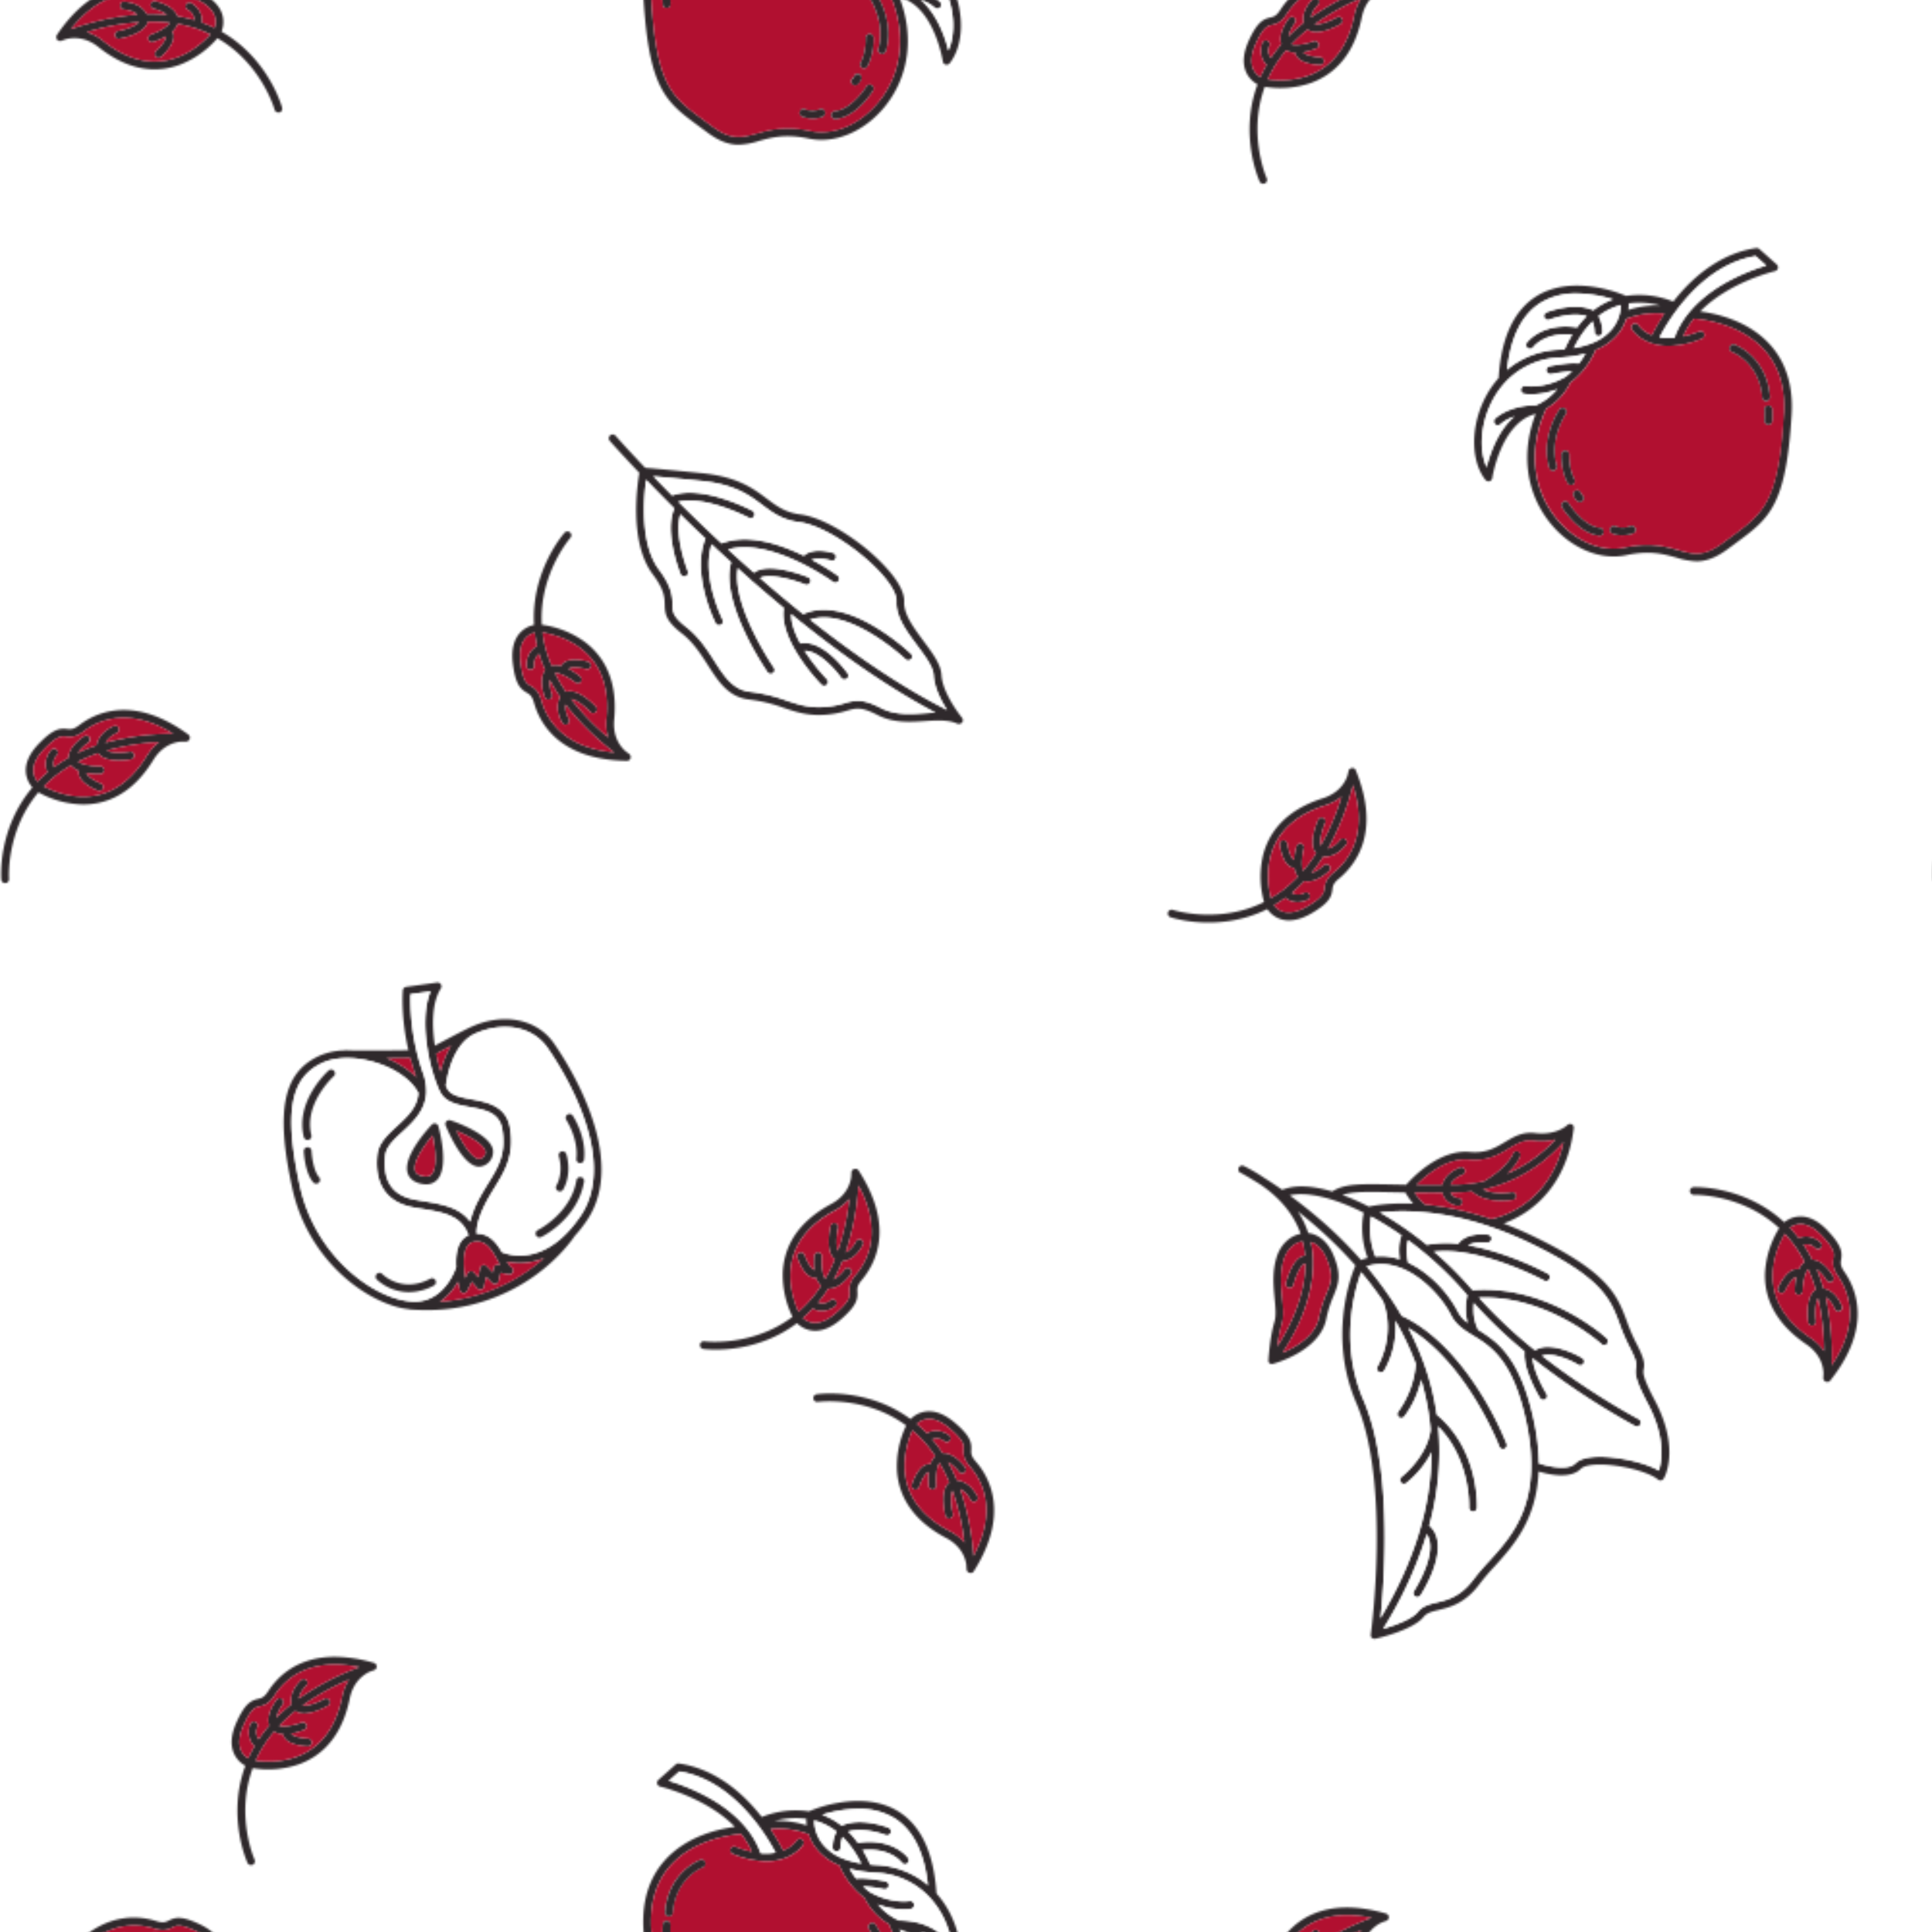 <svg xmlns="http://www.w3.org/2000/svg" xmlns:xlink="http://www.w3.org/1999/xlink" viewBox="0 0 1000 1000"><defs><pattern id="TYPO3demo_pattern_quadratisch" data-name="TYPO3demo_pattern_quadratisch" width="1000" height="1000" patternTransform="translate(0 -500)" patternUnits="userSpaceOnUse" viewBox="0 0 1000 1000"><rect width="1000" height="1000" style="fill:none"/><path d="M165.13,109.34a2,2,0,0,1-1.5,3.33,2,2,0,0,1-1.5-.67c-4.38-4.94-4.9-15.68-4.92-16.13a2,2,0,0,1,1.91-2.08,2,2,0,0,1,2.09,1.9C161.33,98.4,162.27,106.13,165.13,109.34Z" style="fill:#fff"/><path d="M172.89,54.24a2,2,0,0,1-.16,2.82c-.16.14-15.64,14.21-11.58,30.47A2,2,0,0,1,159.7,90a2.12,2.12,0,0,1-.49.06,2,2,0,0,1-1.94-1.51c-1.94-7.76-.32-16.19,4.67-24.38a47.91,47.91,0,0,1,8.13-10.05A2,2,0,0,1,172.89,54.24Z" style="fill:#fff"/><path d="M225.31,162.76a2,2,0,0,1-.85,2.69,27.46,27.46,0,0,1-12.82,3.34A24.7,24.7,0,0,1,195,162.23a2,2,0,0,1,2.86-2.8c.41.42,10.23,10.06,24.76,2.48A2,2,0,0,1,225.31,162.76Z" style="fill:#fff"/><path d="M856.53,224.86c-6.52-12.32-6.11-14.47-5.77-16.2.51-2.7.51-5.12-4.06-13.84A90.11,90.11,0,0,1,842.09,184c-5.08-13.7-9.48-25.52-49.41-44.57-5-2.37-9.79-4.4-14.43-6.17a53.62,53.62,0,0,0,13-6.87c9.05-6.49,20.42-19.1,23.3-42.37h0a.17.17,0,0,0,0-.07s0,0,0-.06a1.75,1.75,0,0,0,0-.51.22.22,0,0,0,0-.08,1.82,1.82,0,0,0-.18-.51l0-.07a2,2,0,0,0-.67-.71l-.16-.08,0,0h0a2,2,0,0,0-1.16-.16h0a2.72,2.72,0,0,0-.55.18l-.05,0a1.94,1.94,0,0,0-.44.31l0,0c-.23.23-5.7,5.53-16.86,4.2-6.47-.78-11.06,2-15.51,4.65-4.86,2.92-9.88,5.93-18.14,5.14-15.81-1.5-29.87,13.38-33,17l-6.57-.14c-16.76-.36-25.39-.53-31.67,3.6-10.3-3.06-19.35-3.56-25.91-.86-3.34-2.34-6.4-4.35-9.06-6a92.84,92.84,0,0,0-10.26-6.07l-.51-.28h0a1.19,1.19,0,0,0-.2-.08,1.15,1.15,0,0,0-.17-.06,1.28,1.28,0,0,0-.27,0l-.11,0h-.39l-.25,0-.12,0a1.33,1.33,0,0,0-.21.09l-.15.06-.16.12-.16.1-.13.14a.67.67,0,0,0-.14.15.78.78,0,0,0-.1.15c0,.06-.08.11-.12.18h0a1.22,1.22,0,0,0-.07.17,1.67,1.67,0,0,0-.08.2l0,.19a1.38,1.38,0,0,0,0,.2,1.34,1.34,0,0,0,0,.2,1.28,1.28,0,0,0,0,.19.65.65,0,0,0,0,.19,1.16,1.16,0,0,0,0,.18,1.42,1.42,0,0,0,.08.18.87.87,0,0,0,.07.17c0,.06.08.11.11.17l.11.15s.1.09.14.14l.14.14a1,1,0,0,0,.17.1l.17.11.07,0,.07,0c.78.41,4.7,2.53,10.57,6.28,10.21,7.09,17.08,15.56,20.5,25.29-5.71,1.09-10.49,5.71-12.48,12.23-2.31,7.59-1.59,14.9-1,21.35.46,4.75.86,8.86-.07,11.94-2.43,8-3.12,19.46-3.14,19.94a.33.33,0,0,0,0,.1,1.62,1.62,0,0,0,0,.31l0,.16a2,2,0,0,0,.08.26l.06.15.15.25a1.25,1.25,0,0,0,.08.12,2.23,2.23,0,0,0,.26.27l0,0a0,0,0,0,1,0,0l.07,0,.21.14.2.09.11,0,.25.06.08,0,.33,0h0a2.52,2.52,0,0,0,.47-.06h0c1-.26,24.36-6.66,27.63-23.35a58.33,58.33,0,0,1,3.69-11.74c2.56-6.28,4.41-10.82-.16-21.51-2.75-6.44-7.46-10.44-12.88-11.08A48,48,0,0,0,671.77,127a227.14,227.14,0,0,1,29.8,28c-2.8,6.69-14,37.54.43,71.11,18.07,42,7.63,119.11,7.52,119.89v.09a1.71,1.71,0,0,0,0,.32c0,.05,0,.1,0,.15s0,.2.07.3l0,.13a2.06,2.06,0,0,0,.17.33l0,.06a1.58,1.58,0,0,0,.29.34l0,0a1,1,0,0,0,.16.12.87.87,0,0,0,.11.09h0a2.11,2.11,0,0,0,.46.21l.12,0a2,2,0,0,0,.49.07,2,2,0,0,0,.43,0c.8-.18,19.51-4.36,25.11-11.41,1.61-2,4.28-2.67,7.67-3.49,5.82-1.41,13.79-3.34,21.41-13.7a110.77,110.77,0,0,1,7.42-8.69c9.57-10.53,21.89-24.07,22.92-49.31,5.22,1.59,16.46,4.14,21.9-1.4,2.19-2.23,9.83-2.8,19-1.44,9,1.34,17.56,4.21,20.88,7a2,2,0,0,0,1.28.47l.36,0a2,2,0,0,0,1.38-1C861.61,264.63,869.74,249.82,856.53,224.86ZM679.59,152.62a1.68,1.68,0,0,0,0-.55,50.24,50.24,0,0,0-1.07-8.95c0-.1,0-.2-.07-.3,3.29,1,6.12,3.92,8,8.32,3.91,9.16,2.57,12.45.14,18.43a62.48,62.48,0,0,0-3.92,12.48c-1.86,9.5-12.15,15.31-18.86,18.15a112.29,112.29,0,0,0,8-14.13C677.19,174.41,679.84,163,679.59,152.62Zm-5-8.68a45.87,45.87,0,0,1,.86,6,5.45,5.45,0,0,0-1.85.48c-5.12,2.29-7.74,12.56-8,13.73a2,2,0,0,0,1.47,2.41,2,2,0,0,0,.48.06,2,2,0,0,0,1.94-1.53c1-3.93,3.39-10,5.78-11a1.41,1.41,0,0,1,.38-.12c0,17.64-8.92,34.29-14.46,42.91a74.21,74.21,0,0,1,2.25-11.52c1.16-3.84.7-8.53.22-13.48-.6-6.08-1.27-13,.81-19.81,1.59-5.23,5.37-8.87,9.79-9.54C674.34,143,674.47,143.46,674.58,143.94Zm85.73-43.68c9.58.91,15.42-2.6,20.58-5.7,4.22-2.54,7.87-4.72,13-4.11a29.6,29.6,0,0,0,11.29-.69,75.49,75.49,0,0,1-25,17.72c5.37-5.09,6.7-8.94,6.78-9.17A2,2,0,0,0,783.18,97c0,.07-2.56,7-15,14.38a71.05,71.05,0,0,1-14.85,1.84l-2.58,0c1.4-3.42,6.19-5.16,6.24-5.17a2,2,0,1,0-1.31-3.79c-.35.13-7.82,2.8-9.12,9-4.89,0-9.36,0-13.45,0C738.18,108.28,749,99.17,760.31,100.26Zm-13.72,17.09c1,4.88,5.55,6.6,8.06,6.8h.17a2,2,0,0,0,.17-4,5.13,5.13,0,0,1-4.25-2.87l2.67,0a75.16,75.16,0,0,0,8.4-.63c4.43,4,10.68,4.91,15.29,4.91a35.57,35.57,0,0,0,6.1-.51,2,2,0,0,0-.76-3.93c-.11,0-8.59,1.59-14.9-1.42.49-.1,1-.22,1.46-.34a2,2,0,0,0,.57-.13c19.86-4.75,33.09-16.63,39.72-24.07-7.48,32.76-33.51,39-37.46,39.81a152.15,152.15,0,0,0-34.22-7.49,27.29,27.29,0,0,1-5.42-6.15C736.54,117.37,741.32,117.39,746.59,117.35ZM721,117.1l6.39.13a43.1,43.1,0,0,0,4.08,5.8c-12.43-.57-20.5,1-23,1.52a120.85,120.85,0,0,0-13.67-6.06C700.15,116.66,708,116.82,721,117.1Zm3.44,34.74a30.6,30.6,0,0,0-12.57-1.46,39.52,39.52,0,0,1-2.28-20.75,164,164,0,0,1,15.85,9.84C723.73,143.49,724,148.49,724.46,151.84Zm-39.8-19.41c-6-5.26-11.82-9.84-17.11-13.71,8.89-2.11,22.87,1.21,38.35,9-.8,3.55-2,12.34,2,23.38a28.71,28.71,0,0,0-3.41,1.1A218.88,218.88,0,0,0,684.66,132.43Zm21,92.11c-12.6-29.26-4.46-57.06-1.14-66.07a182.46,182.46,0,0,1,11.31,14.9c6.86,18.1-2.66,33.67-2.79,33.88a2,2,0,0,0,.63,2.76,2,2,0,0,0,2.75-.62,45,45,0,0,0,5.79-25.88A146.9,146.9,0,0,1,732.85,206a49.1,49.1,0,0,1-9.1,24.65,2,2,0,0,0,.28,2.81,2,2,0,0,0,1.27.45,2,2,0,0,0,1.54-.73,50.27,50.27,0,0,0,8.74-19c.35,1.16.68,2.33,1,3.51a129.31,129.31,0,0,1,3.93,22.36c-1.92,14.25-15,24.3-15.08,24.4a2,2,0,0,0,2.41,3.19A50.32,50.32,0,0,0,741,251.62c-.07,27.78-8.92,56.57-26.48,86,.82-8.1,1.87-21,2.1-35.67C717.14,268.68,713.46,242.63,705.68,224.54Zm64.9,83.72a116.7,116.7,0,0,0-7.68,9c-6.76,9.18-13.62,10.85-19.13,12.18-3.81.93-7.4,1.8-9.86,4.89-3,3.76-11.79,6.95-18,8.75a207.39,207.39,0,0,0,22.56-49c2.46,3.47,2.44,8.89-.09,16.19a68.72,68.72,0,0,1-6.46,13.24,2,2,0,0,0,3.35,2.19c.69-1.06,16.53-25.59,4.48-36.11a142.77,142.77,0,0,0,4.79-49.7v0c0-.54-.11-1.08-.16-1.62,16.95,17,16.1,41.74,16.09,42a2,2,0,0,0,1.91,2.09h.09a2,2,0,0,0,2-1.91c.06-1.23,1.08-30.06-20.8-48.23a133.71,133.71,0,0,0-3.2-15.58c-1.05-3.92-2.27-7.73-3.63-11.45a2.32,2.32,0,0,0-.13-.37,147.94,147.94,0,0,0-7.75-17.44c30.13,17.73,47,60.89,47.13,61.35a2,2,0,0,0,1.86,1.28,2,2,0,0,0,.72-.13,2,2,0,0,0,1.15-2.58,168.36,168.36,0,0,0-14-27.15c-8.37-13.22-22.13-30.66-40.32-39.11q-2.88-5-6-9.56v0a2.11,2.11,0,0,0-.5-.73,190.71,190.71,0,0,0-11.67-15.33c18.83-6.15,37.58,13,43.73,25.25,2.6,5.19,6.92,7.84,11.49,10.63,9.38,5.74,21,12.88,27.81,46.12C798.45,277.63,783,294.62,770.58,308.26Zm-11-123.62a16,16,0,0,1-5-5.74,60.37,60.37,0,0,0-20.19-22.26,45.8,45.8,0,0,0-5.55-3.07c-.59-2.71-1.25-7.88,0-11.68q3.95,2.9,7.84,6.1a2.56,2.56,0,0,0,.37.3,179.53,179.53,0,0,1,22.48,22.2A30.56,30.56,0,0,0,759.59,184.64Zm99,76.56c-5.34-3.18-14.12-5.37-20.67-6.35-5.22-.77-17.84-2.07-22.44,2.59a7.32,7.32,0,0,1-3.91,1.9c-3.94.78-9.21-.19-13-1.25-.76-.21-1.46-.42-2.07-.63a109.13,109.13,0,0,0-2.32-20.82c-.22-1.06-.44-2.11-.67-3.12-.46-2-.93-4-1.43-5.82s-1-3.6-1.54-5.26c-4-12.5-8.9-20.13-13.85-25.29-1-1-2-2-3-2.81-.66-.57-1.31-1.1-2-1.6a72.09,72.09,0,0,0-6.56-4.42,20.49,20.49,0,0,1-.87-1.93q-.2-.48-.36-1a24.19,24.19,0,0,1-1.16-5.57q0-.44-.06-.87c0-.57,0-1.12,0-1.65a25.22,25.22,0,0,1,.17-2.91,231.21,231.21,0,0,0,26.27,25.08c0,.3,0,.6,0,.91a17.17,17.17,0,0,0,0,1.89c0,.32.06.65.1,1a32,32,0,0,0,1,5l.3,1a67.39,67.39,0,0,0,4.78,11.09c.44.83.84,1.54,1.15,2.08l.4.68c.16.28.27.45.31.51a2,2,0,0,0,1.7.94,1.93,1.93,0,0,0,1-.3,2,2,0,0,0,.65-2.75,65.5,65.5,0,0,1-3.6-6.79,42.78,42.78,0,0,1-3.8-11.88l0,0,0,0a2,2,0,0,0,.51.41,381,381,0,0,0,52.71,34.84,2.08,2.08,0,0,0,.93.22,2,2,0,0,0,.93-3.77c-.24-.12-10.78-5.68-25.17-15.09-2.06-1.35-4.2-2.77-6.39-4.26q-2.21-1.5-4.47-3.1c-4.53-3.18-9.26-6.65-14-10.37,5.77-2,15.2,2.47,18.77,4.68a2,2,0,0,0,1,.3,2,2,0,0,0,1.7-1,2,2,0,0,0-.65-2.76,46.28,46.28,0,0,0-12-5,25.37,25.37,0,0,0-4-.66,18.72,18.72,0,0,0-2-.07c-.32,0-.65,0-1,0a12,12,0,0,0-5.45,1.7c-5.06-4.07-10.13-8.4-15-13s-9.61-9.34-14-14.3c35.29-1.31,63.14,23.79,63.43,24.06a2,2,0,0,0,1.35.52,2,2,0,0,0,1.48-.65,2,2,0,0,0-.13-2.82,79.4,79.4,0,0,0-7.37-5.83c-1.47-1-3.15-2.19-5-3.37l-1.92-1.19c-9.91-6-24.3-12.72-41.15-14.38a78.21,78.21,0,0,0-14-.15,182.57,182.57,0,0,0-20-20,60.66,60.66,0,0,1,16.65.72c1.62.27,3.23.58,4.84.94s3.19.75,4.76,1.17c3.14.84,6.19,1.8,9.07,2.8l2.13.76a169.84,169.84,0,0,1,17.2,7.38l.81.41,1.12.58.43.23a2.1,2.1,0,0,0,1,.24,2,2,0,0,0,1-3.75,159.81,159.81,0,0,0-22-9.55c-1.77-.61-3.51-1.19-5.21-1.71A116.18,116.18,0,0,0,762.14,145c-.77-.15-1.54-.29-2.3-.41a6.94,6.94,0,0,1,.71-.38c3.42-1.62,8.34-1.2,9.06-1.12,0,0,.08,0,.08,0a2,2,0,0,0,.53-4,26.31,26.31,0,0,0-6.31,0c-3.26.43-7,1.64-9.12,4.74a54.51,54.51,0,0,0-16.23.54c-1.49-1.22-3-2.41-4.51-3.57s-3-2.29-4.56-3.39a1.89,1.89,0,0,0-.37-.32,1.83,1.83,0,0,0-.28-.14c-4.86-3.46-9.76-6.6-14.61-9.38,11.38-1.41,39.68-2.29,76.73,15.38,38.47,18.34,42.6,29.46,47.38,42.34a92,92,0,0,0,4.82,11.3c4.26,8.13,4,9.7,3.67,11.22-.59,3.09-.5,6.24,6.17,18.83C862.38,244.46,860.13,256.59,858.62,261.2Z" style="fill:#2f292c"/><path d="M805.15,89.76a75.49,75.49,0,0,1-25,17.72c5.37-5.09,6.7-8.94,6.78-9.17A2,2,0,0,0,783.18,97c0,.07-2.56,7-15,14.38a71.05,71.05,0,0,1-14.85,1.84l-2.58,0c1.4-3.42,6.19-5.16,6.24-5.17a2,2,0,1,0-1.31-3.79c-.35.13-7.82,2.8-9.12,9-4.89,0-9.36,0-13.45,0,5.06-5,15.89-14.15,27.19-13.06,9.58.91,15.42-2.6,20.58-5.7,4.22-2.54,7.87-4.72,13-4.11A29.6,29.6,0,0,0,805.15,89.76Z" style="fill:#b11030"/><path d="M809.29,91.14c-7.48,32.76-33.51,39-37.46,39.81a152.15,152.15,0,0,0-34.22-7.49,27.29,27.29,0,0,1-5.42-6.15c4.35.06,9.13.08,14.4,0,1,4.88,5.55,6.6,8.06,6.8h.17a2,2,0,0,0,.17-4,5.13,5.13,0,0,1-4.25-2.87l2.67,0a75.16,75.16,0,0,0,8.4-.63c4.43,4,10.68,4.91,15.29,4.91a35.57,35.57,0,0,0,6.1-.51,2,2,0,0,0-.76-3.93c-.11,0-8.59,1.59-14.9-1.42.49-.1,1-.22,1.46-.34a2,2,0,0,0,.57-.13C789.43,110.46,802.66,98.58,809.29,91.14Z" style="fill:#b11030"/><path d="M858.62,261.2c-5.34-3.18-14.12-5.37-20.67-6.35-5.22-.77-17.84-2.07-22.44,2.59a7.32,7.32,0,0,1-3.91,1.9c-3.94.78-9.21-.19-13-1.25-.76-.21-1.46-.42-2.07-.63a109.13,109.13,0,0,0-2.32-20.82c-.22-1.06-.44-2.11-.67-3.12-.46-2-.93-4-1.43-5.82s-1-3.6-1.54-5.26c-4-12.5-8.9-20.13-13.85-25.29-1-1-2-2-3-2.81-.66-.57-1.31-1.1-2-1.6a72.09,72.09,0,0,0-6.56-4.42,20.49,20.49,0,0,1-.87-1.93q-.2-.48-.36-1a24.19,24.19,0,0,1-1.16-5.57q0-.44-.06-.87c0-.57,0-1.12,0-1.65a25.22,25.22,0,0,1,.17-2.91,231.21,231.21,0,0,0,26.27,25.08c0,.3,0,.6,0,.91a17.17,17.17,0,0,0,0,1.89c0,.32.06.65.1,1a32,32,0,0,0,1,5l.3,1a67.39,67.39,0,0,0,4.78,11.09c.44.83.84,1.54,1.15,2.08l.4.68c.16.28.27.45.31.51a2,2,0,0,0,1.7.94,1.93,1.93,0,0,0,1-.3,2,2,0,0,0,.65-2.75,65.5,65.5,0,0,1-3.6-6.79,42.78,42.78,0,0,1-3.8-11.88l0,0,0,0a2,2,0,0,0,.51.41,381,381,0,0,0,52.71,34.84,2.08,2.08,0,0,0,.93.22,2,2,0,0,0,.93-3.77c-.24-.12-10.78-5.68-25.17-15.09-2.06-1.35-4.2-2.77-6.39-4.26q-2.21-1.5-4.47-3.1c-4.53-3.18-9.26-6.65-14-10.37,5.77-2,15.2,2.47,18.77,4.68a2,2,0,0,0,1,.3,2,2,0,0,0,1.7-1,2,2,0,0,0-.65-2.76,46.28,46.28,0,0,0-12-5,25.37,25.37,0,0,0-4-.66,18.72,18.72,0,0,0-2-.07c-.32,0-.65,0-1,0a12,12,0,0,0-5.45,1.7c-5.06-4.07-10.13-8.4-15-13s-9.61-9.34-14-14.3c35.29-1.31,63.14,23.79,63.43,24.06a2,2,0,0,0,1.35.52,2,2,0,0,0,1.48-.65,2,2,0,0,0-.13-2.82,79.4,79.4,0,0,0-7.37-5.83c-1.47-1-3.15-2.19-5-3.37l-1.92-1.19c-9.91-6-24.3-12.72-41.15-14.38a78.21,78.21,0,0,0-14-.15,182.57,182.57,0,0,0-20-20,60.66,60.66,0,0,1,16.65.72c1.62.27,3.23.58,4.84.94s3.19.75,4.76,1.17c3.14.84,6.19,1.8,9.07,2.8l2.13.76a169.84,169.84,0,0,1,17.2,7.38l.81.41,1.12.58.43.23a2.1,2.1,0,0,0,1,.24,2,2,0,0,0,1-3.75,159.81,159.81,0,0,0-22-9.55c-1.77-.61-3.51-1.19-5.21-1.71A116.18,116.18,0,0,0,762.14,145c-.77-.15-1.54-.29-2.3-.41a6.94,6.94,0,0,1,.71-.38c3.42-1.62,8.34-1.2,9.06-1.12,0,0,.08,0,.08,0a2,2,0,0,0,.53-4,26.31,26.31,0,0,0-6.31,0c-3.26.43-7,1.64-9.12,4.74a54.51,54.51,0,0,0-16.23.54c-1.49-1.22-3-2.41-4.51-3.57s-3-2.29-4.56-3.39a1.89,1.89,0,0,0-.37-.32,1.83,1.83,0,0,0-.28-.14c-4.86-3.46-9.76-6.6-14.61-9.38,11.38-1.41,39.68-2.29,76.73,15.38,38.47,18.34,42.6,29.46,47.38,42.34a92,92,0,0,0,4.82,11.3c4.26,8.13,4,9.7,3.67,11.22-.59,3.09-.5,6.24,6.17,18.83C862.38,244.46,860.13,256.59,858.62,261.2Z" style="fill:#fff"/><path d="M759.59,184.64a16,16,0,0,1-5-5.74,60.37,60.37,0,0,0-20.19-22.26,45.8,45.8,0,0,0-5.55-3.07c-.59-2.71-1.25-7.88,0-11.68q3.95,2.9,7.84,6.1a2.56,2.56,0,0,0,.37.3,179.53,179.53,0,0,1,22.48,22.2A30.56,30.56,0,0,0,759.59,184.64Z" style="fill:#fff"/><path d="M724.46,151.84a30.6,30.6,0,0,0-12.57-1.46,39.52,39.52,0,0,1-2.28-20.75,164,164,0,0,1,15.85,9.84C723.73,143.49,724,148.49,724.46,151.84Z" style="fill:#fff"/><path d="M663.4,185.34c1.16-3.84.7-8.53.22-13.48-.6-6.08-1.27-13,.81-19.81,1.59-5.23,5.37-8.87,9.79-9.54.12.48.25,1,.36,1.43a45.87,45.87,0,0,1,.86,6,5.45,5.45,0,0,0-1.85.48c-5.12,2.29-7.74,12.56-8,13.73a2,2,0,0,0,1.47,2.41,2,2,0,0,0,.48.06,2,2,0,0,0,1.94-1.53c1-3.93,3.39-10,5.78-11a1.41,1.41,0,0,1,.38-.12c0,17.64-8.92,34.29-14.46,42.91A74.21,74.21,0,0,1,663.4,185.34Z" style="fill:#b11030"/><path d="M686.56,169.57a62.48,62.48,0,0,0-3.92,12.48c-1.86,9.5-12.15,15.31-18.86,18.15a112.29,112.29,0,0,0,8-14.13c5.46-11.66,8.11-23,7.86-33.45a1.68,1.68,0,0,0,0-.55,50.24,50.24,0,0,0-1.07-8.95c0-.1,0-.2-.07-.3,3.29,1,6.12,3.92,8,8.32C690.33,160.3,689,163.59,686.56,169.57Z" style="fill:#b11030"/><path d="M716.61,302c.53-33.29-3.15-59.34-10.93-77.43-12.6-29.26-4.46-57.06-1.14-66.07a182.46,182.46,0,0,1,11.31,14.9c6.86,18.1-2.66,33.67-2.79,33.88a2,2,0,0,0,.63,2.76,2,2,0,0,0,2.75-.62,45,45,0,0,0,5.79-25.88A146.9,146.9,0,0,1,732.85,206a49.1,49.1,0,0,1-9.1,24.65,2,2,0,0,0,.28,2.81,2,2,0,0,0,1.27.45,2,2,0,0,0,1.54-.73,50.27,50.27,0,0,0,8.74-19c.35,1.16.68,2.33,1,3.51a129.31,129.31,0,0,1,3.93,22.36c-1.92,14.25-15,24.3-15.08,24.4a2,2,0,0,0,2.41,3.19A50.32,50.32,0,0,0,741,251.62c-.07,27.78-8.92,56.57-26.48,86C715.33,329.54,716.38,316.64,716.61,302Z" style="fill:#fff"/><path d="M770.58,308.26a116.7,116.7,0,0,0-7.68,9c-6.76,9.18-13.62,10.85-19.13,12.18-3.81.93-7.4,1.8-9.86,4.89-3,3.76-11.79,6.95-18,8.75a207.39,207.39,0,0,0,22.56-49c2.46,3.47,2.44,8.89-.09,16.19a68.72,68.72,0,0,1-6.46,13.24,2,2,0,0,0,3.35,2.19c.69-1.06,16.53-25.59,4.48-36.11a142.77,142.77,0,0,0,4.79-49.7v0c0-.54-.11-1.08-.16-1.62,16.95,17,16.1,41.74,16.09,42a2,2,0,0,0,1.91,2.09h.09a2,2,0,0,0,2-1.91c.06-1.23,1.08-30.06-20.8-48.23a133.71,133.71,0,0,0-3.2-15.58c-1.05-3.92-2.27-7.73-3.63-11.45a2.32,2.32,0,0,0-.13-.37,147.94,147.94,0,0,0-7.75-17.44c30.13,17.73,47,60.89,47.13,61.35a2,2,0,0,0,1.86,1.28,2,2,0,0,0,.72-.13,2,2,0,0,0,1.15-2.58,168.36,168.36,0,0,0-14-27.15c-8.37-13.22-22.13-30.66-40.32-39.11q-2.88-5-6-9.56v0a2.11,2.11,0,0,0-.5-.73,190.71,190.71,0,0,0-11.67-15.33c18.83-6.15,37.58,13,43.73,25.25,2.6,5.19,6.92,7.84,11.49,10.63,9.38,5.74,21,12.88,27.81,46.12C798.45,277.63,783,294.62,770.58,308.26Z" style="fill:#fff"/><path d="M492.79,492.55a48.73,48.73,0,0,0-8.07-12.5c-1.35-21.06-8.08-35.39-20-42.62-8.05-4.87-18.58-6.39-30.46-4.38a69.16,69.16,0,0,0-15.51,4.48,47.08,47.08,0,0,0-24.44,2.94c-.62-.78-1.25-1.58-1.92-2.37-12-14.46-26.21-23.22-41-25.33a2,2,0,0,0-1.61.48l-9,8a2,2,0,0,0,.88,3.45c.31.07,23.92,5.65,38.75,20.87-7.72,1-24.48,4.42-36,17-8.42,9.2-12.23,21.43-11.34,36.33,2.85,47.41,11.5,53.78,28.74,66.47,1.3,1,2.65,1.95,4.06,3,6.64,5,11.76,6.53,16.41,6.53A38.56,38.56,0,0,0,392.71,573c6.47-1.82,13.8-3.86,25.93-1.27,13.65,2.93,29.25-3.77,39.75-17.07,12.3-15.58,14.83-36.23,7.12-56.11.87.32,1.48.5,1.71.56C483.79,504.84,488,531.53,488,531.8a2,2,0,0,0,1.47,1.64,2.22,2.22,0,0,0,.51.06,2,2,0,0,0,1.57-.76C498.82,523.5,499.33,507,492.79,492.55ZM444.22,436.2a35.21,35.21,0,0,1,18.42,4.66c9.9,6,15.85,17.73,17.7,34.92a44.52,44.52,0,0,0-26.74-10.39c-1.07-.05-2.11-.14-3.14-.24a67.31,67.31,0,0,0-3.94-7.58c14.17-1.42,20,6.13,20.26,6.47a2,2,0,0,0,3.23-2.36c-.32-.44-7.91-10.52-26-7.82a46.36,46.36,0,0,0-5-5.9c8.22-2.54,19.26,1.75,19.38,1.8a2.11,2.11,0,0,0,.74.14,2,2,0,0,0,.74-3.86c-.61-.24-14.36-5.6-24.24-1.06a36.7,36.7,0,0,0-9.95-5.61l-.18-.06A63.47,63.47,0,0,1,444.22,436.2Zm-19.89,6.93A33,33,0,0,1,433,448a18.32,18.32,0,0,0-2,8.3,2,2,0,0,0,2,2h0a2,2,0,0,0,2-2.05,15,15,0,0,1,1.11-5.49,49.67,49.67,0,0,1,9.68,13.84,45.85,45.85,0,0,1-8.8-2.31,2.05,2.05,0,0,0-.41-.16,25.54,25.54,0,0,1-10.69-7.48,20.74,20.74,0,0,1-4.51-12.4A30.86,30.86,0,0,1,424.33,443.13Zm-7-1.76a25.26,25.26,0,0,0,.2,3.45,46.85,46.85,0,0,0-16.71-2.29A42.38,42.38,0,0,1,417.35,441.37Zm-52.76-12.11a106.68,106.68,0,0,0-18.44-7.48l5.54-4.91c28.38,4.62,45.48,33.87,49.76,42.06a28,28,0,0,1-7.71.3,44.17,44.17,0,0,0-7.43-13,1.84,1.84,0,0,0-.48-.59C380.6,439.45,373.46,433.9,364.59,429.26Zm90.66,122.89c-9.56,12.11-23.6,18.25-35.77,15.64-13.1-2.8-21.27-.52-27.84,1.32-7.94,2.22-13.18,3.69-23.38-4l-4.08-3c-16.75-12.33-24.39-18-27.13-63.49-.82-13.78,2.64-25,10.3-33.39,12.25-13.39,31.7-15.62,36.27-16a40.66,40.66,0,0,1,5.55,9.22,52.44,52.44,0,0,1-8.37-2.61,2,2,0,1,0-1.48,3.71,46.82,46.82,0,0,0,17.37,3.78c13.35,0,18.75-8.09,19.05-8.55a2,2,0,0,0-3.36-2.17,15.53,15.53,0,0,1-7,5.14,104.45,104.45,0,0,0-6.55-11.07,42.92,42.92,0,0,1,19.75,2.68,24,24,0,0,0,4.13,7.63,29,29,0,0,0,11.78,8.5,40.94,40.94,0,0,0,13,16.85A32.26,32.26,0,0,0,460,495.88C469.26,515.66,467.49,536.65,455.25,552.15Zm35.64-26a71.68,71.68,0,0,0-3.42-10.27c-2.9-6.88-6.64-12.26-11-16a20.82,20.82,0,0,1,7.29,4,2,2,0,0,0,1.42.59,2,2,0,0,0,1.43-3.4c-.29-.29-7-6.94-21.23-7a30.07,30.07,0,0,1-10.95-8.35,38.28,38.28,0,0,0,13.32,2.52,22.38,22.38,0,0,0,3.75-.26,2,2,0,0,0-.71-3.94c-.13,0-9.61,1.57-20.6-4.73a32.92,32.92,0,0,1-3.49-3,78.72,78.72,0,0,1,10.66,1.43,1.9,1.9,0,0,0,.4.05,2,2,0,0,0,.41-4c-1.11-.23-10.1-2-15-1.4a35.65,35.65,0,0,1-3.42-5.17,59.84,59.84,0,0,0,9.36,1.7h0c1.38.15,2.8.28,4.27.36a40.27,40.27,0,0,1,27.81,12.75,1.58,1.58,0,0,0,.22.23,45,45,0,0,1,7.73,11.83C494.19,505.33,494.74,517.69,490.89,526.14Z" style="fill:#2f292c"/><path d="M401.45,458.93a28,28,0,0,1-7.71.3,44.17,44.17,0,0,0-7.43-13,1.84,1.84,0,0,0-.48-.59c-5.23-6.24-12.37-11.79-21.24-16.43a106.68,106.68,0,0,0-18.44-7.48l5.54-4.91C380.07,421.49,397.17,450.74,401.45,458.93Z" style="fill:#fff"/><path d="M445.77,464.54a45.85,45.85,0,0,1-8.8-2.31,2.05,2.05,0,0,0-.41-.16,25.54,25.54,0,0,1-10.69-7.48,20.74,20.74,0,0,1-4.51-12.4,30.86,30.86,0,0,1,3,.94A33,33,0,0,1,433,448a18.32,18.32,0,0,0-2,8.3,2,2,0,0,0,2,2h0a2,2,0,0,0,2-2.05,15,15,0,0,1,1.11-5.49A49.67,49.67,0,0,1,445.77,464.54Z" style="fill:#fff"/><path d="M480.34,475.78a44.52,44.52,0,0,0-26.74-10.39c-1.07-.05-2.11-.14-3.14-.24a67.31,67.31,0,0,0-3.94-7.58c14.17-1.42,20,6.13,20.26,6.47a2,2,0,0,0,3.23-2.36c-.32-.44-7.91-10.52-26-7.82a46.36,46.36,0,0,0-5-5.9c8.22-2.54,19.26,1.75,19.38,1.8a2.11,2.11,0,0,0,.74.14,2,2,0,0,0,.74-3.86c-.61-.24-14.36-5.6-24.24-1.06a36.7,36.7,0,0,0-9.95-5.61l-.18-.06a63.47,63.47,0,0,1,18.72-3.11,35.21,35.21,0,0,1,18.42,4.66C472.54,446.86,478.49,458.59,480.34,475.78Z" style="fill:#fff"/><path d="M490.89,526.14a71.68,71.68,0,0,0-3.42-10.27c-2.9-6.88-6.64-12.26-11-16a20.82,20.82,0,0,1,7.29,4,2,2,0,0,0,1.42.59,2,2,0,0,0,1.43-3.4c-.29-.29-7-6.94-21.23-7a30.07,30.07,0,0,1-10.95-8.35,38.28,38.28,0,0,0,13.32,2.52,22.38,22.38,0,0,0,3.75-.26,2,2,0,0,0-.71-3.94c-.13,0-9.61,1.57-20.6-4.73a32.92,32.92,0,0,1-3.49-3,78.72,78.72,0,0,1,10.66,1.43,1.9,1.9,0,0,0,.4.05,2,2,0,0,0,.41-4c-1.11-.23-10.1-2-15-1.4a35.65,35.65,0,0,1-3.42-5.17,59.84,59.84,0,0,0,9.36,1.7h0c1.38.15,2.8.28,4.27.36a40.27,40.27,0,0,1,27.81,12.75,1.58,1.58,0,0,0,.22.23,45,45,0,0,1,7.73,11.83C494.19,505.33,494.74,517.69,490.89,526.14Z" style="fill:#fff"/><path d="M460,495.88a32.26,32.26,0,0,1-12.51-13.49,40.94,40.94,0,0,1-13-16.85,29,29,0,0,1-11.78-8.5,24,24,0,0,1-4.13-7.63,42.92,42.92,0,0,0-19.75-2.68,104.45,104.45,0,0,1,6.55,11.07,15.53,15.53,0,0,0,7-5.14,2,2,0,0,1,3.36,2.17c-.3.46-5.7,8.55-19.05,8.55a46.82,46.82,0,0,1-17.37-3.78,2,2,0,1,1,1.48-3.71,52.44,52.44,0,0,0,8.37,2.61,40.66,40.66,0,0,0-5.55-9.22c-4.57.34-24,2.57-36.27,16-7.66,8.38-11.12,19.61-10.3,33.39,2.74,45.54,10.38,51.16,27.13,63.49l4.08,3c10.2,7.65,15.44,6.18,23.38,4,6.57-1.84,14.74-4.12,27.84-1.32,12.17,2.61,26.21-3.53,35.77-15.64C467.49,536.65,469.26,515.66,460,495.88Zm-113,6a2,2,0,0,1-1.77,2.21h-.22a2,2,0,0,1-2-1.78,52.67,52.67,0,0,1,0-6.19,2,2,0,1,1,4,.22A46.1,46.1,0,0,0,347.07,501.91Zm16.83-35.43c-.58.22-14.18,5.53-15.65,23.55a2,2,0,0,1-2,1.84h-.17a2,2,0,0,1-1.83-2.15c1.69-20.65,17.58-26.73,18.25-27a2,2,0,0,1,1.39,3.75Zm77.65,74a7,7,0,0,0,.65-1.15,2,2,0,0,1,3.66,1.6,6.14,6.14,0,0,1-2.32,3,1.92,1.92,0,0,1-.89.22,2,2,0,0,1-1.1-3.68ZM426,560.33a13.59,13.59,0,0,1-5.41,1,15.78,15.78,0,0,1-5.41-1,2,2,0,0,1,1.38-3.76,10.81,10.81,0,0,0,7.74.07,2,2,0,0,1,1.7,3.62Zm25.9-13.45c-.34.55-8.42,13.54-19.29,14.69l-.22,0a2,2,0,0,1-.21-4c8.91-1,16.24-12.69,16.31-12.81a2,2,0,0,1,3.41,2.09ZM449,534.29a2,2,0,0,1-1.78,1.07,2,2,0,0,1-.93-.23,2,2,0,0,1-.83-2.7c2.95-5.61,2.7-12.67,2.7-12.74a2,2,0,1,1,4-.16C452.2,519.86,452.49,527.71,449,534.29Zm9.47-7.83a2,2,0,0,1-1.92,1.44,1.85,1.85,0,0,1-.56-.08,2,2,0,0,1-1.36-2.48c4-13.89-4.64-26.63-4.73-26.76a2,2,0,1,1,3.28-2.28C453.62,496.88,463.09,510.69,458.5,526.46Z" style="fill:#b11030"/><path d="M363.9,466.48c-.58.22-14.18,5.53-15.65,23.55a2,2,0,0,1-2,1.84h-.17a2,2,0,0,1-1.83-2.15c1.69-20.65,17.58-26.73,18.25-27a2,2,0,0,1,1.39,3.75Z" style="fill:#2f292c"/><path d="M347.07,501.91a2,2,0,0,1-1.77,2.21h-.22a2,2,0,0,1-2-1.78,52.67,52.67,0,0,1,0-6.19,2,2,0,1,1,4,.22A46.1,46.1,0,0,0,347.07,501.91Z" style="fill:#2f292c"/><path d="M458.5,526.46a2,2,0,0,1-1.92,1.44,1.85,1.85,0,0,1-.56-.08,2,2,0,0,1-1.36-2.48c4-13.89-4.64-26.63-4.73-26.76a2,2,0,1,1,3.28-2.28C453.62,496.88,463.09,510.69,458.5,526.46Z" style="fill:#2f292c"/><path d="M451.89,546.88c-.34.55-8.42,13.54-19.29,14.69l-.22,0a2,2,0,0,1-.21-4c8.91-1,16.24-12.69,16.31-12.81a2,2,0,0,1,3.41,2.09Z" style="fill:#2f292c"/><path d="M426,560.33a13.59,13.59,0,0,1-5.41,1,15.78,15.78,0,0,1-5.41-1,2,2,0,0,1,1.38-3.76,10.81,10.81,0,0,0,7.74.07,2,2,0,0,1,1.7,3.62Z" style="fill:#2f292c"/><path d="M449,534.29a2,2,0,0,1-1.78,1.07,2,2,0,0,1-.93-.23,2,2,0,0,1-.83-2.7c2.95-5.61,2.7-12.67,2.7-12.74a2,2,0,1,1,4-.16C452.2,519.86,452.49,527.71,449,534.29Z" style="fill:#2f292c"/><path d="M445.86,541a6.14,6.14,0,0,1-2.32,3,1.92,1.92,0,0,1-.89.22,2,2,0,0,1-1.1-3.68,7,7,0,0,0,.65-1.15,2,2,0,0,1,3.66,1.6Z" style="fill:#2f292c"/><path d="M916,678.21c-11.48-12.55-28.24-16-36-17,14.82-15.22,38.43-20.8,38.74-20.88a2,2,0,0,0,.88-3.44l-9-8a2,2,0,0,0-1.61-.49c-14.81,2.12-29,10.88-41,25.33-.67.8-1.3,1.59-1.92,2.38a47.06,47.06,0,0,0-24.44-2.94,69.16,69.16,0,0,0-15.51-4.48c-11.88-2-22.41-.5-30.46,4.38-11.95,7.22-18.68,21.56-20,42.61a49.08,49.08,0,0,0-8.07,12.5c-6.53,14.43-6,31,1.24,40.2a2,2,0,0,0,1.57.76,1.86,1.86,0,0,0,.52-.07,2,2,0,0,0,1.46-1.63c0-.27,4.21-27,20.78-32.72.23-.06.84-.24,1.71-.56-7.71,19.88-5.18,40.53,7.13,56.11,10.49,13.29,26.09,20,39.74,17.07,12.13-2.6,19.46-.55,25.93,1.26a38.19,38.19,0,0,0,10.44,1.92c4.65,0,9.77-1.55,16.41-6.53,1.41-1.06,2.76-2,4.06-3,17.24-12.69,25.89-19.07,28.74-66.48C928.2,699.63,924.39,687.41,916,678.21Zm-7.28-45.68,5.53,4.92a105.87,105.87,0,0,0-18.44,7.48c-8.86,4.63-16,10.19-21.24,16.43a1.84,1.84,0,0,0-.48.59,43.87,43.87,0,0,0-7.42,12.94,27.67,27.67,0,0,1-7.72-.29C863.2,666.4,880.3,637.15,908.69,632.53ZM843,657a42.45,42.45,0,0,1,16.52,1.16,46.88,46.88,0,0,0-16.72,2.29A23.75,23.75,0,0,0,843,657Zm-4,.82a20.74,20.74,0,0,1-4.51,12.4,25.54,25.54,0,0,1-10.69,7.48,1.59,1.59,0,0,0-.41.16,46.59,46.59,0,0,1-8.8,2.31,49.67,49.67,0,0,1,9.68-13.84,15,15,0,0,1,1.11,5.49,2,2,0,0,0,2,2h0a2,2,0,0,0,2-1.95,18.32,18.32,0,0,0-2-8.3A33,33,0,0,1,836,658.8,30.86,30.86,0,0,1,839,657.86Zm-41.27-1.33a35.17,35.17,0,0,1,18.41-4.66,63.84,63.84,0,0,1,18.72,3.1l-.18.07a36.7,36.7,0,0,0-10,5.61c-9.88-4.55-23.63.82-24.24,1.06a2,2,0,0,0,.74,3.85,1.91,1.91,0,0,0,.74-.14c.12,0,11.16-4.34,19.38-1.79a46.25,46.25,0,0,0-5,5.89c-18.05-2.69-25.64,7.39-26,7.83a2,2,0,0,0,.43,2.78,2,2,0,0,0,1.19.39,2,2,0,0,0,1.61-.81c.25-.34,6.09-7.9,20.26-6.47a66.47,66.47,0,0,0-3.94,7.58c-1,.1-2.07.18-3.14.24A44.51,44.51,0,0,0,780,691.44C781.89,674.26,787.83,662.53,797.74,656.53Zm-24,60.26a2,2,0,0,0,2.84,2.81,20.92,20.92,0,0,1,7.29-4c-4.38,3.71-8.12,9.09-11,16a71.68,71.68,0,0,0-3.42,10.27c-3.84-8.45-3.3-20.81,1.74-31.95A44.86,44.86,0,0,1,779,698a2.61,2.61,0,0,0,.22-.24A40.22,40.22,0,0,1,807,685.06c1.47-.08,2.89-.21,4.28-.36h0a59.81,59.81,0,0,0,9.36-1.71,35.77,35.77,0,0,1-3.42,5.18c-4.89-.63-13.88,1.17-15,1.39a2,2,0,0,0,.4,4,1.81,1.81,0,0,0,.4,0,77.11,77.11,0,0,1,10.67-1.43,32.51,32.51,0,0,1-3.5,3c-11,6.3-20.47,4.75-20.6,4.73a2,2,0,0,0-.71,3.94,23.87,23.87,0,0,0,3.75.26A38.28,38.28,0,0,0,806,701.44a30.11,30.11,0,0,1-11,8.35C780.77,709.85,774.07,716.5,773.79,716.79Zm149.53-2.49c-2.74,45.53-10.38,51.16-27.12,63.49-1.31,1-2.67,2-4.09,3-10.2,7.66-15.44,6.19-23.38,4-6.57-1.84-14.74-4.13-27.84-1.32-12.17,2.6-26.21-3.53-35.76-15.64-12.24-15.5-14-36.5-4.8-56.27a32.32,32.32,0,0,0,12.51-13.49,41.09,41.09,0,0,0,13-16.85,29,29,0,0,0,11.78-8.5,24,24,0,0,0,4.13-7.63,42.78,42.78,0,0,1,19.75-2.68A102.15,102.15,0,0,0,855,673.47a15.42,15.42,0,0,1-7-5.15,2,2,0,0,0-3.36,2.18c.3.46,5.7,8.55,19,8.55a47.1,47.1,0,0,0,17.38-3.78,2,2,0,0,0-1.49-3.71,52.44,52.44,0,0,1-8.37,2.61,40.51,40.51,0,0,1,5.55-9.23c4.57.35,24,2.58,36.27,16C920.68,689.28,924.14,700.52,923.32,714.3Z" style="fill:#2f292c"/><path d="M820.63,683a35.77,35.77,0,0,1-3.42,5.18c-4.89-.63-13.88,1.17-15,1.39a2,2,0,0,0,.4,4,1.81,1.81,0,0,0,.4,0,77.11,77.11,0,0,1,10.67-1.43,32.51,32.51,0,0,1-3.5,3c-11,6.3-20.47,4.75-20.6,4.73a2,2,0,0,0-.71,3.94,23.87,23.87,0,0,0,3.75.26A38.28,38.28,0,0,0,806,701.44a30.11,30.11,0,0,1-11,8.35c-14.24.06-20.94,6.71-21.22,7a2,2,0,0,0,2.84,2.81,20.92,20.92,0,0,1,7.29-4c-4.38,3.71-8.12,9.09-11,16a71.68,71.68,0,0,0-3.42,10.27c-3.84-8.45-3.3-20.81,1.74-31.95A44.86,44.86,0,0,1,779,698a2.61,2.61,0,0,0,.22-.24A40.22,40.22,0,0,1,807,685.06c1.47-.08,2.89-.21,4.28-.36h0A59.81,59.81,0,0,0,820.63,683Z" style="fill:#fff"/><path d="M834.87,655l-.18.07a36.7,36.7,0,0,0-10,5.61c-9.88-4.55-23.63.82-24.24,1.06a2,2,0,0,0,.74,3.85,1.91,1.91,0,0,0,.74-.14c.12,0,11.16-4.34,19.38-1.79a46.25,46.25,0,0,0-5,5.89c-18.05-2.69-25.64,7.39-26,7.83a2,2,0,0,0,.43,2.78,2,2,0,0,0,1.19.39,2,2,0,0,0,1.61-.81c.25-.34,6.09-7.9,20.26-6.47a66.47,66.47,0,0,0-3.94,7.58c-1,.1-2.07.18-3.14.24A44.51,44.51,0,0,0,780,691.44c1.86-17.18,7.8-28.91,17.71-34.91a35.17,35.17,0,0,1,18.41-4.66A63.84,63.84,0,0,1,834.87,655Z" style="fill:#fff"/><path d="M839,657.86a20.74,20.74,0,0,1-4.51,12.4,25.54,25.54,0,0,1-10.69,7.48,1.59,1.59,0,0,0-.41.16,46.59,46.59,0,0,1-8.8,2.31,49.67,49.67,0,0,1,9.68-13.84,15,15,0,0,1,1.11,5.49,2,2,0,0,0,2,2h0a2,2,0,0,0,2-1.95,18.32,18.32,0,0,0-2-8.3A33,33,0,0,1,836,658.8,30.86,30.86,0,0,1,839,657.86Z" style="fill:#fff"/><path d="M914.22,637.45a105.87,105.87,0,0,0-18.44,7.48c-8.86,4.63-16,10.19-21.24,16.43a1.84,1.84,0,0,0-.48.59,43.87,43.87,0,0,0-7.42,12.94,27.67,27.67,0,0,1-7.72-.29c4.28-8.2,21.38-37.45,49.77-42.07Z" style="fill:#fff"/><path d="M913,680.91c-12.25-13.39-31.7-15.62-36.27-16a40.51,40.51,0,0,0-5.55,9.23,52.44,52.44,0,0,0,8.37-2.61,2,2,0,0,1,1.49,3.71,47.1,47.1,0,0,1-17.38,3.78c-13.35,0-18.75-8.09-19-8.55a2,2,0,0,1,3.36-2.18,15.42,15.42,0,0,0,7,5.15,102.15,102.15,0,0,1,6.54-11.07,42.78,42.78,0,0,0-19.75,2.68,24,24,0,0,1-4.13,7.63,29,29,0,0,1-11.78,8.5,41.09,41.09,0,0,1-13,16.85,32.32,32.32,0,0,1-12.51,13.49c-9.22,19.77-7.44,40.77,4.8,56.27,9.55,12.11,23.59,18.24,35.76,15.64,13.1-2.81,21.27-.52,27.84,1.32,7.94,2.22,13.18,3.69,23.38-4,1.42-1.06,2.78-2.06,4.09-3,16.74-12.33,24.38-18,27.12-63.49C924.14,700.52,920.68,689.28,913,680.91ZM818.17,755a6.75,6.75,0,0,0,.65,1.16,2,2,0,0,1-1.09,3.67,2,2,0,0,1-.9-.21,6.14,6.14,0,0,1-2.32-3,2,2,0,1,1,3.66-1.61Zm-13.82-11.53a2.23,2.23,0,0,1-.56.08,2,2,0,0,1-1.92-1.44c-4.59-15.77,4.88-29.59,5.29-30.17a2,2,0,0,1,3.28,2.29c-.09.13-8.77,12.86-4.73,26.76A2,2,0,0,1,804.35,743.49Zm3.84-8.3a2,2,0,1,1,4,.17c0,.07-.25,7.13,2.71,12.74a2,2,0,0,1-.84,2.7,2,2,0,0,1-.93.23,2,2,0,0,1-1.77-1.07C807.88,743.38,808.17,735.53,808.19,735.19ZM830,775.46a2,2,0,0,1-2,1.79h-.22c-10.87-1.16-18.95-14.14-19.29-14.69a2,2,0,0,1,3.41-2.1c.07.12,7.4,11.87,16.31,12.81A2,2,0,0,1,830,775.46Zm15.23.6a15.56,15.56,0,0,1-5.4,1,13.31,13.31,0,0,1-5.42-1,2,2,0,0,1,1.7-3.62,10.78,10.78,0,0,0,7.74-.06,2,2,0,1,1,1.38,3.75Zm66.92-70.36c-1.47-18-15.07-23.33-15.65-23.55a2,2,0,0,1,1.39-3.75c.67.25,16.57,6.33,18.25,27a2,2,0,0,1-1.83,2.15h-.17A2,2,0,0,1,912.12,705.7ZM917.28,718a2,2,0,0,1-2,1.78h-.22a2,2,0,0,1-1.77-2.21,46.27,46.27,0,0,0,0-5.54,2,2,0,0,1,4-.21A52.67,52.67,0,0,1,917.28,718Z" style="fill:#b11030"/><path d="M916.11,705.38a2,2,0,0,1-1.83,2.15h-.17a2,2,0,0,1-2-1.84c-1.47-18-15.07-23.33-15.65-23.55a2,2,0,0,1,1.39-3.75C898.53,678.65,914.43,684.73,916.11,705.38Z" style="fill:#2f292c"/><path d="M917.28,718a2,2,0,0,1-2,1.78h-.22a2,2,0,0,1-1.77-2.21,46.27,46.27,0,0,0,0-5.54,2,2,0,0,1,4-.21A52.67,52.67,0,0,1,917.28,718Z" style="fill:#2f292c"/><path d="M810.44,714.25c-.09.13-8.77,12.86-4.73,26.76a2,2,0,0,1-1.36,2.48,2.23,2.23,0,0,1-.56.08,2,2,0,0,1-1.92-1.44c-4.59-15.77,4.88-29.59,5.29-30.17a2,2,0,0,1,3.28,2.29Z" style="fill:#2f292c"/><path d="M830,775.46a2,2,0,0,1-2,1.79h-.22c-10.87-1.16-18.95-14.14-19.29-14.69a2,2,0,0,1,3.41-2.1c.07.12,7.4,11.87,16.31,12.81A2,2,0,0,1,830,775.46Z" style="fill:#2f292c"/><path d="M845.2,776.06a15.56,15.56,0,0,1-5.4,1,13.31,13.31,0,0,1-5.42-1,2,2,0,0,1,1.7-3.62,10.78,10.78,0,0,0,7.74-.06,2,2,0,1,1,1.38,3.75Z" style="fill:#2f292c"/><path d="M814.05,750.8a2,2,0,0,1-.93.23,2,2,0,0,1-1.77-1.07c-3.47-6.58-3.18-14.43-3.16-14.77a2,2,0,1,1,4,.17c0,.07-.25,7.13,2.71,12.74A2,2,0,0,1,814.05,750.8Z" style="fill:#2f292c"/><path d="M819.52,758.75a2,2,0,0,1-1.79,1.1,2,2,0,0,1-.9-.21,6.14,6.14,0,0,1-2.32-3,2,2,0,1,1,3.66-1.61,6.75,6.75,0,0,0,.65,1.16A2,2,0,0,1,819.52,758.75Z" style="fill:#2f292c"/><path d="M286.69,40C278,27.53,261,24,244.53,31.24l-.37.17-.09,0c-5.24,2.47-14.58,7.44-19,9.82-1.62-10.83-1.45-22.57,3.11-29.59a2,2,0,0,0-1.95-3.07l-16,2.23a2,2,0,0,0-1.71,1.8c-.06.67-1.1,13.58,2.86,31-6.85.1-25.86.33-32.38,0a1.85,1.85,0,0,0-.71.1,33.84,33.84,0,0,0-12.79,2.7c-18.83,8.43-23,28.14-14.33,68.05a85.72,85.72,0,0,0,27.64,47.08c10.45,9.05,22.78,15.06,32.82,16.09a2.1,2.1,0,0,0,.62.16c2.8.2,5.51.3,8.16.3a95.51,95.51,0,0,0,56.32-17.72c13.36-9.58,20-19.55,20.78-20.68a70.13,70.13,0,0,0,6.1-7.74C325.91,99.4,293.43,49.66,286.69,40Zm-53.23,1.31a47,47,0,0,0-5.4,13.37,91.09,91.09,0,0,1-2.29-9.27C227.35,44.58,230.23,43,233.46,41.33Zm-21-26.76,10.47-1.46c-3.61,8.59-3.25,20.58-1.38,31.21a2.14,2.14,0,0,0,.14.78A86.5,86.5,0,0,0,226.83,63a1.57,1.57,0,0,0,.18.42c.37.82.73,1.57,1.09,2.21,2.82,5.1,9.12,6.27,15.22,7.39,7.84,1.44,15.24,2.81,16.7,11.52,2.1,12.62-2.07,19.42-7.35,28-1.65,2.7-3.36,5.48-5,8.63a50,50,0,0,0-4.32,11.17c-5.44-7.48-14.86-9-24-10.56-1.56-.26-3.11-.52-4.65-.8-11.63-2.17-16.65-9.6-15.36-22.71.46-4.65,4.37-8.24,8.89-12.4,5.45-5,11.9-10.95,12.38-20.27a2.07,2.07,0,0,0,0-.43,26.74,26.74,0,0,0-1.67-9.77A116.17,116.17,0,0,1,212.45,14.57Zm32.9,128.16a9,9,0,0,1,1.6-.14c5,0,7.76,4.45,10.81,10.2.36.68.71,1.35,1.06,2l-.9-.17a2,2,0,0,0-2.33,1.53l-.55,2.5-3.13-3.24a2,2,0,0,0-3.4,1l-1,4.76-2.12-2.5a2.05,2.05,0,0,0-1.76-.69,2,2,0,0,0-1.55,1.07l-1.27,2.48c-.91-5.37-1.39-12.57,1-16.34A5,5,0,0,1,245.35,142.73Zm-33-95.13c.77,2.94,1.69,6,2.78,9.1q.15.42.27.84a45.43,45.43,0,0,0-15.35-9.8C205.33,47.7,210,47.64,212.39,47.6Zm2.21,126.16h-.54c-18.86-.48-50.71-22.18-58.95-60.18s-4.89-56,12-63.55c15.31-6.85,42.3,1.81,49.44,15.72-.51,7.42-5.69,12.19-11.09,17.16-4.92,4.51-9.56,8.78-10.17,15-1.49,15.13,4.94,24.48,18.6,27,1.57.29,3.15.55,4.73.81,10.87,1.8,20.34,3.37,23.86,13.72a9,9,0,0,0-4.12,3.58c-2.13,3.37-2.52,8.27-2.27,12.84C236,156.18,230.39,173.76,214.6,173.76Zm13.12,0a28.35,28.35,0,0,0,6.64-6.31,37.89,37.89,0,0,0,2.73-4.11c.48,2.54,1,4.29,1,4.51a2,2,0,0,0,1.72,1.45H240a2,2,0,0,0,1.78-1.08l2.45-4.78,2.84,3.34a2,2,0,0,0,3.48-.89l1.06-5.06,3.09,3.21a2,2,0,0,0,3.39-1l.94-4.23,4.26.81a2,2,0,0,0,1.32-3.72,8.59,8.59,0,0,1-2.17-2.88,31.49,31.49,0,0,0,6.53.68,33.1,33.1,0,0,0,12.63-2.54A90.9,90.9,0,0,1,227.72,173.79Zm72.62-44.13c-18.08,26.4-37.12,20-40.53,18.52-2.66-4.64-6.51-9.75-13.13-9.59-.12-2.29.32-7.34,4.57-15.61,1.54-3,3.21-5.74,4.83-8.37,5.26-8.58,10.23-16.68,7.88-30.78C262.05,72.35,252.06,70.51,244,69c-5.42-1-10.54-1.94-12.44-5.38-.27-.49-.54-1-.82-1.63.39-3.28,3.09-21.74,15.36-27.12,14.69-6.45,29.67-3.47,37.27,7.41C289.89,51.57,321.12,99.31,300.34,129.66Z" style="fill:#2f292c"/><path d="M281.64,151.24a90.9,90.9,0,0,1-53.92,22.55,28.35,28.35,0,0,0,6.64-6.31,37.89,37.89,0,0,0,2.73-4.11c.48,2.54,1,4.29,1,4.51a2,2,0,0,0,1.72,1.45H240a2,2,0,0,0,1.78-1.08l2.45-4.78,2.84,3.34a2,2,0,0,0,3.48-.89l1.06-5.06,3.09,3.21a2,2,0,0,0,3.39-1l.94-4.23,4.26.81a2,2,0,0,0,1.32-3.72,8.59,8.59,0,0,1-2.17-2.88,31.49,31.49,0,0,0,6.53.68A33.1,33.1,0,0,0,281.64,151.24Z" style="fill:#b11030"/><path d="M258.82,154.76l-.9-.17a2,2,0,0,0-2.33,1.53l-.55,2.5-3.13-3.24a2,2,0,0,0-3.4,1l-1,4.76-2.12-2.5a2.05,2.05,0,0,0-1.76-.69,2,2,0,0,0-1.55,1.07l-1.27,2.48c-.91-5.37-1.39-12.57,1-16.34a5,5,0,0,1,3.56-2.4,9,9,0,0,1,1.6-.14c5,0,7.76,4.45,10.81,10.2C258.12,153.47,258.47,154.14,258.82,154.76Z" style="fill:#b11030"/><path d="M283.41,42.31c-7.6-10.88-22.58-13.86-37.27-7.41-12.27,5.38-15,23.84-15.36,27.12.28.59.55,1.14.82,1.63,1.9,3.44,7,4.39,12.44,5.38,8,1.48,18,3.32,19.92,14.8,2.35,14.1-2.62,22.2-7.88,30.78-1.62,2.63-3.29,5.36-4.83,8.37-4.25,8.27-4.69,13.32-4.57,15.61,6.62-.16,10.47,4.95,13.13,9.59,3.41,1.44,22.45,7.88,40.53-18.52C321.12,99.31,289.89,51.57,283.41,42.31Zm10.25,34.52a2,2,0,0,1,2.77.55c.3.45,7.23,11,5.88,22.85a2,2,0,0,1-2,1.77h-.23a2,2,0,0,1-1.76-2.21c1.18-10.41-5.17-20.08-5.23-20.18A2,2,0,0,1,293.66,76.83ZM288,113.71c3.92-7.08,1.31-15.13,1.28-15.21a2,2,0,0,1,3.79-1.27c.14.39,3.22,9.76-1.57,18.42a2,2,0,0,1-1.75,1,1.94,1.94,0,0,1-1-.25A2,2,0,0,1,288,113.71Zm14.27-2.12c-3.27,19.31-21.41,28.33-22.18,28.7a2,2,0,0,1-.88.2,2,2,0,0,1-.87-3.8c.23-.11,17.07-8.55,20-25.77a2,2,0,0,1,3.95.67Z" style="fill:#fff"/><path d="M233.46,41.33a47,47,0,0,0-5.4,13.37,91.09,91.09,0,0,1-2.29-9.27C227.35,44.58,230.23,43,233.46,41.33Z" style="fill:#b11030"/><path d="M260,84.49c-1.46-8.71-8.86-10.08-16.7-11.52-6.1-1.12-12.4-2.29-15.22-7.39-.36-.64-.72-1.39-1.09-2.21a1.57,1.57,0,0,1-.18-.42,86.5,86.5,0,0,1-5.15-17.85,2.14,2.14,0,0,1-.14-.78c-1.87-10.63-2.23-22.62,1.38-31.21l-10.47,1.46a116.17,116.17,0,0,0,6.49,40.81,26.74,26.74,0,0,1,1.67,9.77,2.07,2.07,0,0,1,0,.43c-.48,9.32-6.93,15.26-12.38,20.27-4.52,4.16-8.43,7.75-8.89,12.4-1.29,13.11,3.73,20.54,15.36,22.71,1.54.28,3.09.54,4.65.8,9.18,1.52,18.6,3.08,24,10.56a50,50,0,0,1,4.32-11.17c1.62-3.15,3.33-5.93,5-8.63C258,103.91,262.12,97.11,260,84.49Zm-33.79,26.17a7.62,7.62,0,0,1-5.72,2.31,12.19,12.19,0,0,1-2.84-.36c-4.48-1.06-6.11-3.6-6.69-5.54-2.59-8.74,11-23.33,12.54-25a2,2,0,0,1,3.37.84C227.49,85.08,232.59,104,226.23,110.66Zm27-9.31a6.85,6.85,0,0,1-5.15,2.51,6.72,6.72,0,0,1-1.14-.1c-8.12-1.46-15.47-19.23-16.28-21.25a2,2,0,0,1,2.49-2.64c2,.67,19.79,6.78,21.92,14.88A6.86,6.86,0,0,1,253.23,101.35Z" style="fill:#fff"/><path d="M215.44,57.54a45.43,45.43,0,0,0-15.35-9.8c5.24,0,9.93-.1,12.3-.14.77,2.94,1.69,6,2.78,9.1Q215.32,57.12,215.44,57.54Z" style="fill:#b11030"/><path d="M218.67,125.7c-1.58-.26-3.16-.52-4.73-.81-13.66-2.55-20.09-11.9-18.6-27,.61-6.17,5.25-10.44,10.17-15,5.4-5,10.58-9.74,11.09-17.16C209.46,51.84,182.47,43.18,167.16,50c-16.94,7.58-20.32,25.4-12,63.55s40.09,59.7,58.95,60.18h.54c15.79,0,21.44-17.58,21.54-17.92-.25-4.57.14-9.47,2.27-12.84a9,9,0,0,1,4.12-3.58C239,129.07,229.54,127.5,218.67,125.7ZM165,112.16a2,2,0,0,1-1.33.51,2,2,0,0,1-1.5-.67c-4.38-4.94-4.9-15.68-4.92-16.13a2,2,0,0,1,1.91-2.08,2,2,0,0,1,2.09,1.9c.12,2.71,1.06,10.44,3.92,13.65A2,2,0,0,1,165,112.16Zm7.77-55.1c-.16.14-15.64,14.21-11.58,30.47A2,2,0,0,1,159.7,90a2.12,2.12,0,0,1-.49.06,2,2,0,0,1-1.94-1.51c-1.94-7.76-.32-16.19,4.67-24.38a47.91,47.91,0,0,1,8.13-10.05,2,2,0,0,1,2.66,3Zm51.73,108.39a27.46,27.46,0,0,1-12.82,3.34A24.7,24.7,0,0,1,195,162.23a2,2,0,0,1,2.86-2.8c.41.42,10.23,10.06,24.76,2.48a2,2,0,1,1,1.85,3.54Z" style="fill:#fff"/><path d="M224.46,165.45a27.46,27.46,0,0,1-12.82,3.34A24.7,24.7,0,0,1,195,162.23a2,2,0,0,1,2.86-2.8c.41.42,10.23,10.06,24.76,2.48a2,2,0,1,1,1.85,3.54Z" style="fill:#2f292c"/><path d="M302.3,111.59c-3.27,19.31-21.41,28.33-22.18,28.7a2,2,0,0,1-.88.2,2,2,0,0,1-.87-3.8c.23-.11,17.07-8.55,20-25.77a2,2,0,0,1,3.95.67Z" style="fill:#2f292c"/><path d="M302.31,100.23a2,2,0,0,1-2,1.77h-.23a2,2,0,0,1-1.76-2.21c1.18-10.41-5.17-20.08-5.23-20.18a2,2,0,0,1,3.32-2.22C296.73,77.83,303.66,88.39,302.31,100.23Z" style="fill:#2f292c"/><path d="M291.53,115.65a2,2,0,0,1-1.75,1,1.94,1.94,0,0,1-1-.25,2,2,0,0,1-.79-2.72c3.92-7.08,1.31-15.13,1.28-15.21a2,2,0,0,1,3.79-1.27C293.24,97.62,296.32,107,291.53,115.65Z" style="fill:#2f292c"/><path d="M226.89,82.94a2,2,0,0,0-3.37-.84c-1.56,1.64-15.13,16.23-12.54,25,.58,1.94,2.21,4.48,6.69,5.54a12.19,12.19,0,0,0,2.84.36,7.62,7.62,0,0,0,5.72-2.31C232.59,104,227.49,85.08,226.89,82.94Zm-3.55,25c-.38.39-1.53,1.6-4.75.83s-3.62-2.28-3.77-2.79c-1.25-4.19,4.22-12.5,9.11-18.3C225.52,94.94,226.41,104.7,223.34,107.89Z" style="fill:#2f292c"/><path d="M223.34,107.89c-.38.39-1.53,1.6-4.75.83s-3.62-2.28-3.77-2.79c-1.25-4.19,4.22-12.5,9.11-18.3C225.52,94.94,226.41,104.7,223.34,107.89Z" style="fill:#b11030"/><path d="M255.07,94.75c-2.13-8.1-19.9-14.21-21.92-14.88a2,2,0,0,0-2.49,2.64c.81,2,8.16,19.79,16.28,21.25a6.72,6.72,0,0,0,1.14.1,7.67,7.67,0,0,0,7-9.11Zm-4.8,3.91c-1.13,1.25-2,1.28-2.62,1.16-3.64-.65-8.29-8.08-11.38-14.51,6.46,2.66,14,6.8,14.93,10.46A2.89,2.89,0,0,1,250.27,98.66Z" style="fill:#2f292c"/><path d="M250.27,98.66c-1.13,1.25-2,1.28-2.62,1.16-3.64-.65-8.29-8.08-11.38-14.51,6.46,2.66,14,6.8,14.93,10.46A2.89,2.89,0,0,1,250.27,98.66Z" style="fill:#b11030"/><path d="M172.73,57.06c-.16.14-15.64,14.21-11.58,30.47A2,2,0,0,1,159.7,90a2.12,2.12,0,0,1-.49.06,2,2,0,0,1-1.94-1.51c-1.94-7.76-.32-16.19,4.67-24.38a47.91,47.91,0,0,1,8.13-10.05,2,2,0,0,1,2.66,3Z" style="fill:#2f292c"/><path d="M165,112.16a2,2,0,0,1-1.33.51,2,2,0,0,1-1.5-.67c-4.38-4.94-4.9-15.68-4.92-16.13a2,2,0,0,1,1.91-2.08,2,2,0,0,1,2.09,1.9c.12,2.71,1.06,10.44,3.92,13.65A2,2,0,0,1,165,112.16Z" style="fill:#2f292c"/><path d="M498.35,872.64a1.86,1.86,0,0,0-.11-.58h0a1.73,1.73,0,0,0-.3-.53l0,0c-.1-.12-10.12-12.38-10.65-22.21-.29-5.46-4.62-11.26-9.19-17.4C473,825,467.71,818,468,811.54c.49-10-14.7-23.41-19.36-27.27-9.43-7.79-23.44-16.62-34.47-18-7.71-1-12.12-4.28-17.23-8.12-7.12-5.35-15.2-11.41-33.86-13.26-12-1.19-20.56-2-25.52-2.45l-3.61-.29c-9.57-10-15.16-16.4-15.27-16.53a2,2,0,1,0-3,2.64c.22.25,5.77,6.53,15.24,16.48-1,5.89-5.54,35.89,7,52.57,6,8,6.07,12.05,6.15,15.65.11,5.06.76,8.58,8.81,14.86,6,4.65,9.8,10.65,13.52,16.45,5.49,8.56,10.67,16.65,21.56,17.83a78.36,78.36,0,0,1,17.65,4.26c6.4,2.15,12.45,4.17,21.09,3.62a50.81,50.81,0,0,0,11.68-2.13c4.9-1.4,7.36-2.1,15.91,2.27,8.19,4.19,16.77,3.62,24.34,3.11,6.2-.41,12.05-.8,16.95,1.35a1,1,0,0,0,.24.08l.15.05a1.66,1.66,0,0,0,.32,0h.11a2.07,2.07,0,0,0,.49-.07l.16-.06a1.41,1.41,0,0,0,.31-.14l.16-.1a1.27,1.27,0,0,0,.25-.21,1,1,0,0,0,.14-.15L498,874s0-.1.07-.14.1-.14.14-.22a1.34,1.34,0,0,0,.07-.18l0-.11a1.77,1.77,0,0,0,.09-.56A.38.38,0,0,1,498.35,872.64Zm-20-3.41c-7.4.49-15.05,1-22.26-2.68-5.5-2.81-9-3.78-12.07-3.78a24.16,24.16,0,0,0-6.75,1.22,46.43,46.43,0,0,1-10.84,2c-7.86.51-13.29-1.32-19.56-3.42a82.85,82.85,0,0,0-18.5-4.45c-9-1-13.45-7.94-18.62-16-3.72-5.81-7.93-12.38-14.43-17.46-7.13-5.56-7.19-8-7.27-11.79-.09-4-.2-9-6.95-18-10-13.34-8-37.23-6.67-46.53,3.38,3.51,7.16,7.38,11.3,11.52a2,2,0,0,0,.63.63c.88.89,1.79,1.78,2.7,2.69-5.4,12.21,2.85,33,3.21,33.94a2,2,0,0,0,1.86,1.26,1.92,1.92,0,0,0,.74-.15,2,2,0,0,0,1.12-2.6c-.08-.2-7.33-18.51-3.82-29.38,4.06,4,8.4,8.19,13,12.52-3.08,7.62-3.2,17.16-.33,28.39a80.82,80.82,0,0,0,5.56,15.36,2,2,0,0,0,1.78,1.1,2,2,0,0,0,.9-.21,2,2,0,0,0,.89-2.69c-.12-.23-11.13-22.4-5.63-39l3.05,2.84a2,2,0,0,0,.76.71q3.09,2.86,6.3,5.77c-5.83,20.83,17.83,55.43,18.86,56.92a2,2,0,0,0,3.29-2.27c-.23-.34-22.09-32.28-18.75-51.58q3.38,3,6.87,6.11a1.94,1.94,0,0,0,.6.61l.21.11c5.24,4.58,10.65,9.2,16.2,13.8-2.72,16.92,18.56,38.75,19.49,39.69a2,2,0,0,0,2.85-2.8,101.42,101.42,0,0,1-11.61-14.77c7.24-.13,15.91,9.65,18.92,13.89a2,2,0,1,0,3.26-2.31c-.54-.76-12.8-17.81-24.4-15.34-2.75-5-4.79-10.37-4.76-15.28,1.45,1.18,2.9,2.36,4.37,3.53a2,2,0,0,0,.79.64c22,17.6,45.86,34.36,69.59,46.86C482.29,869,480.34,869.1,478.35,869.23Zm-59.05-48.5c20.27-6.9,49.15,20.26,49.46,20.55a2,2,0,0,0,2.76-2.89A115.53,115.53,0,0,0,452,823.91c-14.32-8.33-26.81-10.39-36.24-6-7.86-6.3-15.36-12.62-22.38-18.74,4.7-2.68,17.34.88,23.4,3.33a2,2,0,0,0,1.5-3.71c-2.25-.91-20.74-8.1-28-2.33-4.72-4.15-9.2-8.2-13.41-12.07,22.09-6.42,53.95,16.52,54.28,16.76a2,2,0,0,0,2.36-3.23,123.28,123.28,0,0,0-13.35-8.17c3.12-1.3,7.95-.31,9.93.34a2,2,0,0,0,1.25-3.8c-.44-.14-10.17-3.27-15.29,1.37-1.22-.59-2.47-1.18-3.76-1.75-15.66-6.94-28.69-8.48-38.77-4.63-8.18-7.61-15.71-14.91-22.4-21.58,14-3.45,36.16,8.09,36.4,8.21a2,2,0,1,0,1.87-3.53c-1.08-.57-25.9-13.53-41.47-7.88-3.53-3.55-6.79-6.89-9.76-10,4.05.36,11.36,1,24.56,2.36,17.55,1.74,25.15,7.45,31.86,12.48,5.33,4,10.37,7.79,19.13,8.89,18,2.26,50.91,29.16,50.34,41.12-.38,7.87,5.31,15.51,10.82,22.9,4.21,5.64,8.18,11,8.41,15.22.34,6.32,3.85,13.17,6.92,18C465.81,855.17,441.29,838.13,419.3,820.73Z" style="fill:#2f292c"/><path d="M484.21,868.92c-1.92.05-3.87.18-5.86.31-7.4.49-15.05,1-22.26-2.68-5.5-2.81-9-3.78-12.07-3.78a24.16,24.16,0,0,0-6.75,1.22,46.43,46.43,0,0,1-10.84,2c-7.86.51-13.29-1.32-19.56-3.42a82.85,82.85,0,0,0-18.5-4.45c-9-1-13.45-7.94-18.62-16-3.72-5.81-7.93-12.38-14.43-17.46-7.13-5.56-7.19-8-7.27-11.79-.09-4-.2-9-6.95-18-10-13.34-8-37.23-6.67-46.53,3.38,3.51,7.16,7.38,11.3,11.52a2,2,0,0,0,.63.63c.88.89,1.79,1.78,2.7,2.69-5.4,12.21,2.85,33,3.21,33.94a2,2,0,0,0,1.86,1.26,1.92,1.92,0,0,0,.74-.15,2,2,0,0,0,1.12-2.6c-.08-.2-7.33-18.51-3.82-29.38,4.06,4,8.4,8.19,13,12.52-3.08,7.62-3.2,17.16-.33,28.39a80.82,80.82,0,0,0,5.56,15.36,2,2,0,0,0,1.78,1.1,2,2,0,0,0,.9-.21,2,2,0,0,0,.89-2.69c-.12-.23-11.13-22.4-5.63-39l3.05,2.84a2,2,0,0,0,.76.71q3.09,2.86,6.3,5.77c-5.83,20.83,17.83,55.43,18.86,56.92a2,2,0,0,0,3.29-2.27c-.23-.34-22.09-32.28-18.75-51.58q3.38,3,6.87,6.11a1.94,1.94,0,0,0,.6.61l.21.11c5.24,4.58,10.65,9.2,16.2,13.8-2.72,16.92,18.56,38.75,19.49,39.69a2,2,0,0,0,2.85-2.8,101.42,101.42,0,0,1-11.61-14.77c7.24-.13,15.91,9.65,18.92,13.89a2,2,0,1,0,3.26-2.31c-.54-.76-12.8-17.81-24.4-15.34-2.75-5-4.79-10.37-4.76-15.28,1.45,1.18,2.9,2.36,4.37,3.53a2,2,0,0,0,.79.64C436.62,839.66,460.48,856.42,484.21,868.92Z" style="fill:#fff"/><path d="M471.58,841.21a2,2,0,0,0-.06-2.82A115.53,115.53,0,0,0,452,823.91c-14.32-8.33-26.81-10.39-36.24-6-7.86-6.3-15.36-12.62-22.38-18.74,4.7-2.68,17.34.88,23.4,3.33a2,2,0,0,0,1.5-3.71c-2.25-.91-20.74-8.1-28-2.33-4.72-4.15-9.2-8.2-13.41-12.07,22.09-6.42,53.95,16.52,54.28,16.76a2,2,0,0,0,2.36-3.23,123.28,123.28,0,0,0-13.35-8.17c3.12-1.3,7.95-.31,9.93.34a2,2,0,0,0,1.25-3.8c-.44-.14-10.17-3.27-15.29,1.37-1.22-.59-2.47-1.18-3.76-1.75-15.66-6.94-28.69-8.48-38.77-4.63-8.18-7.61-15.71-14.91-22.4-21.58,14-3.45,36.16,8.09,36.4,8.21a2,2,0,1,0,1.87-3.53c-1.08-.57-25.9-13.53-41.47-7.88-3.53-3.55-6.79-6.89-9.76-10,4.05.36,11.36,1,24.56,2.36,17.55,1.74,25.15,7.45,31.86,12.48,5.33,4,10.37,7.79,19.13,8.89,18,2.26,50.91,29.16,50.34,41.12-.38,7.87,5.31,15.51,10.82,22.9,4.21,5.64,8.18,11,8.41,15.22.34,6.32,3.85,13.17,6.92,18-24.37-12.33-48.89-29.37-70.88-46.77,20.27-6.9,49.15,20.26,49.46,20.55a2,2,0,0,0,2.82-.07Z" style="fill:#fff"/><path d="M146,555.68c-.29-1.08-7.24-25.48-31.35-39.31a13.72,13.72,0,0,0,.48-8.61c-1.32-4.67-5.17-8.57-11.43-11.62-9.61-4.66-12.93-3.77-16.26-2.12-1.63.8-2.91,1.44-6.63.28-10.91-3.4-32.08-4.83-51.35,23.8h0v0a2.28,2.28,0,0,0-.17.3s0,.05,0,.07a1.43,1.43,0,0,0-.09.27l0,.14a1.36,1.36,0,0,0,0,.2.54.54,0,0,0,0,.18,1,1,0,0,0,0,.17.63.63,0,0,0,0,.19.75.75,0,0,0,0,.16c0,.05,0,.11,0,.16a2,2,0,0,0,2.44,1.19l.05,0,.1,0c.74-.29,1.46-.54,2.19-.81,3.21-.89,9.84-1.64,17,4.05,11.16,8.9,22.52,12.68,33.77,11.22a39,39,0,0,0,8.15-2,49,49,0,0,0,19.63-13.81c22.76,13,29.55,36.72,29.62,37a2,2,0,0,0,2.46,1.39l.15,0A2,2,0,0,0,146,555.68ZM84.21,531.6c-10.13,1.31-20.48-2.18-30.76-10.38a25.43,25.43,0,0,0-8.56-4.6A123,123,0,0,1,72,511.46c-2,2.36-8,4.11-11,4.64a2,2,0,0,0,.67,3.94,38,38,0,0,0,6.25-1.66c3.7-1.34,7.79-3.6,8.65-7.12a81,81,0,0,1,11.35.55c-1.4,2.28-6.23,4.86-10,6.15l0,0a2,2,0,0,0,1.32,3.77l1.05-.36a33.91,33.91,0,0,0,5.6-2.57c.17,1.94-3,5.69-5.14,7.62a2,2,0,0,0,2,3.38,2.05,2.05,0,0,0,.65-.38c1.15-1,6.9-6.36,6.47-11a4.84,4.84,0,0,0-.65-2.06,9.9,9.9,0,0,0,2.78-4,67.39,67.39,0,0,1,9.74,2.46h0a62.37,62.37,0,0,1,7.21,3C105.43,521.62,96.57,530,84.21,531.6Zm26.85-17.13a66,66,0,0,0-6.53-2.78c.64-5.31-3.28-9-5.7-10.24A2,2,0,0,0,97,505a6.22,6.22,0,0,1,3.61,5.39,73,73,0,0,0-8.73-2c-2-5.59-10.51-7.57-11.54-7.79a2,2,0,0,0-.84,3.92,18.6,18.6,0,0,1,7,3.16,88.32,88.32,0,0,0-10.5-.38c-1.16-2.14-4.2-5.78-11.68-6.42a2,2,0,0,0-.34,4c3.76.32,5.94,1.53,7.19,2.67a135.17,135.17,0,0,0-34.52,7.59c16.68-21,33.86-19.81,43-17,5.25,1.64,7.66.45,9.59-.51,2.13-1.05,4.13-2,12.74,2.14,5.17,2.51,8.3,5.56,9.31,9.05A9.56,9.56,0,0,1,111.06,514.47Z" style="fill:#2f292c"/><path d="M111.06,514.47a66,66,0,0,0-6.53-2.78c.64-5.31-3.28-9-5.7-10.24A2,2,0,0,0,97,505a6.22,6.22,0,0,1,3.61,5.39,73,73,0,0,0-8.73-2c-2-5.59-10.51-7.57-11.54-7.79a2,2,0,0,0-.84,3.92,18.6,18.6,0,0,1,7,3.16,88.32,88.32,0,0,0-10.5-.38c-1.16-2.14-4.2-5.78-11.68-6.42a2,2,0,0,0-.34,4c3.76.32,5.94,1.53,7.19,2.67a135.17,135.17,0,0,0-34.52,7.59c16.68-21,33.86-19.81,43-17,5.25,1.64,7.66.45,9.59-.51,2.13-1.05,4.13-2,12.74,2.14,5.17,2.51,8.3,5.56,9.31,9.05A9.56,9.56,0,0,1,111.06,514.47Z" style="fill:#b11030"/><path d="M108.85,517.85c-3.42,3.77-12.28,12.15-24.64,13.75-10.13,1.31-20.48-2.18-30.76-10.38a25.43,25.43,0,0,0-8.56-4.6A123,123,0,0,1,72,511.46c-2,2.36-8,4.11-11,4.64a2,2,0,0,0,.67,3.94,38,38,0,0,0,6.25-1.66c3.7-1.34,7.79-3.6,8.65-7.12a81,81,0,0,1,11.35.55c-1.4,2.28-6.23,4.86-10,6.15l0,0a2,2,0,0,0,1.32,3.77l1.05-.36a33.91,33.91,0,0,0,5.6-2.57c.17,1.94-3,5.69-5.14,7.62a2,2,0,0,0,2,3.38,2.05,2.05,0,0,0,.65-.38c1.15-1,6.9-6.36,6.47-11a4.84,4.84,0,0,0-.65-2.06,9.9,9.9,0,0,0,2.78-4,67.39,67.39,0,0,1,9.74,2.46h0A62.37,62.37,0,0,1,108.85,517.85Z" style="fill:#b11030"/><path d="M444.36,105.76a0,0,0,0,1,0,0v0a1.94,1.94,0,0,0-.21-.27l-.06,0a1.29,1.29,0,0,0-.21-.19l-.12-.08-.17-.1-.17-.07-.16-.06-.19,0-.16,0-.16,0a2,2,0,0,0-2.05,1.77s0,0,0,0,0,.07,0,.11c0,.79-.08,1.55-.12,2.33-.44,3.3-2.36,9.69-10.4,14-12.58,6.75-20.52,15.71-23.6,26.62a38.11,38.11,0,0,0-1.38,8.27,49.06,49.06,0,0,0,5,23.49c-20.93,15.79-45.38,12.71-45.64,12.67a2,2,0,0,0-2.25,1.71c0,.06,0,.11,0,.16a2,2,0,0,0,1.73,2.1c1.1.15,26.27,3.37,48.47-13.36a13.58,13.58,0,0,0,7.73,3.83c4.81.63,9.91-1.37,15.18-5.93,8.07-7,8.55-10.4,8.35-14.11-.1-1.81-.18-3.24,2.36-6.2C453.45,153.65,463.09,134.75,444.36,105.76Zm-34,45c2.79-9.83,10.07-18,21.65-24.19a25.48,25.48,0,0,0,7.61-6.06,123.61,123.61,0,0,1-5.92,26.93c-1.38-2.8-.65-8.93.08-12a2,2,0,0,0-3.89-.93A37.57,37.57,0,0,0,429,141c-.23,3.93.24,8.57,3.14,10.76a83.33,83.33,0,0,1-5,10.21c-1.55-2.18-2-7.64-1.72-11.62v0a2,2,0,0,0-4-.27c0,.38-.06.75-.08,1.11a34.28,34.28,0,0,0,.16,6.16c-1.85-.61-4.07-5-5-7.73a2,2,0,0,0-3.9.52,2.13,2.13,0,0,0,.1.74c.48,1.46,3.12,8.84,7.55,10.28a4.94,4.94,0,0,0,2.14.21,10.06,10.06,0,0,0,2.57,4.12,67.41,67.41,0,0,1-6.09,8,0,0,0,0,0,0,0,62.46,62.46,0,0,1-5.58,5.46C411.2,174.23,407,162.79,410.38,150.8ZM443,159.74c-3.58,4.18-3.43,6.87-3.31,9,.13,2.37.25,4.6-7,10.87-4.34,3.76-8.38,5.44-12,5a9.58,9.58,0,0,1-5.14-2.4,67.58,67.58,0,0,0,5.12-4.9c4.63,2.67,9.53.5,11.66-1.22a2,2,0,0,0-2.51-3.12,6.2,6.2,0,0,1-6.37,1.2,71.65,71.65,0,0,0,5.29-7.22c6,.32,11.1-6.69,11.71-7.55a2,2,0,0,0-3.27-2.31,18.75,18.75,0,0,1-5.66,5.19,88.38,88.38,0,0,0,4.48-9.5c2.43-.22,7-1.59,10.5-8.21A2,2,0,1,0,443,142.7c-1.78,3.33-3.75,4.86-5.29,5.56a134.87,134.87,0,0,0,6.61-34.73C457.08,137.14,449.2,152.46,443,159.74Z" style="fill:#2f292c"/><path d="M443,159.74c-3.58,4.18-3.43,6.87-3.31,9,.13,2.37.25,4.6-7,10.87-4.34,3.76-8.38,5.44-12,5a9.58,9.58,0,0,1-5.14-2.4,67.58,67.58,0,0,0,5.12-4.9c4.63,2.67,9.53.5,11.66-1.22a2,2,0,0,0-2.51-3.12,6.2,6.2,0,0,1-6.37,1.2,71.65,71.65,0,0,0,5.29-7.22c6,.32,11.1-6.69,11.71-7.55a2,2,0,0,0-3.27-2.31,18.75,18.75,0,0,1-5.66,5.19,88.38,88.38,0,0,0,4.48-9.5c2.43-.22,7-1.59,10.5-8.21A2,2,0,1,0,443,142.7c-1.78,3.33-3.75,4.86-5.29,5.56a134.87,134.87,0,0,0,6.61-34.73C457.08,137.14,449.2,152.46,443,159.74Z" style="fill:#b11030"/><path d="M439.64,120.55a123.61,123.61,0,0,1-5.92,26.93c-1.38-2.8-.65-8.93.08-12a2,2,0,0,0-3.89-.93A37.57,37.57,0,0,0,429,141c-.23,3.93.24,8.57,3.14,10.76a83.33,83.33,0,0,1-5,10.21c-1.55-2.18-2-7.64-1.72-11.62v0a2,2,0,0,0-4-.27c0,.38-.06.75-.08,1.11a34.28,34.28,0,0,0,.16,6.16c-1.85-.61-4.07-5-5-7.73a2,2,0,0,0-3.9.52,2.13,2.13,0,0,0,.1.74c.48,1.46,3.12,8.84,7.55,10.28a4.94,4.94,0,0,0,2.14.21,10.06,10.06,0,0,0,2.57,4.12,67.41,67.41,0,0,1-6.09,8,0,0,0,0,0,0,0,62.46,62.46,0,0,1-5.58,5.46c-2.12-4.63-6.33-16.07-2.94-28.06,2.79-9.83,10.07-18,21.65-24.19A25.48,25.48,0,0,0,439.64,120.55Z" style="fill:#b11030"/><path d="M701.73,898.69h0v0a2.25,2.25,0,0,0-.16-.31l0-.06a1.92,1.92,0,0,0-.18-.22l-.1-.1a1.07,1.07,0,0,0-.16-.14l-.14-.1-.15-.08-.18-.09-.15,0-.16,0a2,2,0,0,0-2.34,1.37.06.06,0,0,0,0,0s0,.07,0,.11c-.17.77-.36,1.51-.54,2.27-1,3.16-4.11,9.09-12.8,11.85-13.6,4.33-23.06,11.67-28.1,21.83a39.18,39.18,0,0,0-2.88,7.88,49,49,0,0,0,.57,24c-23.49,11.67-47,4.14-47.2,4.06a2,2,0,0,0-2.53,1.27c0,.05,0,.1,0,.15a2,2,0,0,0,1.31,2.37c1,.36,25.2,8.15,50.1-4.2a13.59,13.59,0,0,0,6.9,5.18c4.6,1.5,10,.48,16-3,9.22-5.39,10.32-8.64,10.81-12.33.23-1.8.42-3.21,3.45-5.67C701.85,947.43,714.81,930.62,701.73,898.69Zm-41.68,38c4.54-9.15,13.2-15.81,25.73-19.8a25.25,25.25,0,0,0,8.59-4.56,123,123,0,0,1-10.77,25.39c-.84-3,1-8.9,2.28-11.76a2,2,0,0,0-3.66-1.63,39.59,39.59,0,0,0-2.09,6.12c-.94,3.82-1.34,8.47,1.11,11.15a81.16,81.16,0,0,1-6.76,9.13c-1.12-2.44-.58-7.89.45-11.75a.06.06,0,0,1,0,0,2,2,0,0,0-3.87-1c-.1.36-.2.72-.28,1.07a34.36,34.36,0,0,0-1,6.09c-1.7-.94-3.08-5.63-3.47-8.52a2,2,0,0,0-3.92-.21,1.88,1.88,0,0,0,0,.75c.2,1.53,1.44,9.27,5.53,11.49a5.06,5.06,0,0,0,2.07.61,9.78,9.78,0,0,0,1.77,4.51,67.26,67.26,0,0,1-7.47,6.73h0a61.5,61.5,0,0,1-6.48,4.34C656.55,959.89,654.51,947.87,660.05,936.71Zm30.4,14.78c-4.28,3.46-4.63,6.12-4.91,8.26-.31,2.35-.6,4.57-8.86,9.4-5,2.9-9.23,3.81-12.7,2.71a9.57,9.57,0,0,1-4.61-3.31,67.21,67.21,0,0,0,5.94-3.88c4.05,3.48,9.27,2.25,11.68,1a2,2,0,0,0-1.9-3.53,6.2,6.2,0,0,1-6.47,0,73.56,73.56,0,0,0,6.53-6.13c5.79,1.41,12.13-4.53,12.89-5.26a2,2,0,0,0-2.78-2.87,19.06,19.06,0,0,1-6.53,4.06,88.87,88.87,0,0,0,6.16-8.52c2.42.23,7.14-.28,11.82-6.14a2,2,0,1,0-3.12-2.5c-2.36,3-4.57,4.09-6.22,4.49a134.77,134.77,0,0,0,12.89-32.91C708.47,931.88,697.9,945.48,690.45,951.49Z" style="fill:#2f292c"/><path d="M690.45,951.49c-4.28,3.46-4.63,6.12-4.91,8.26-.31,2.35-.6,4.57-8.86,9.4-5,2.9-9.23,3.81-12.7,2.71a9.57,9.57,0,0,1-4.61-3.31,67.21,67.21,0,0,0,5.94-3.88c4.05,3.48,9.27,2.25,11.68,1a2,2,0,0,0-1.9-3.53,6.2,6.2,0,0,1-6.47,0,73.56,73.56,0,0,0,6.53-6.13c5.79,1.41,12.13-4.53,12.89-5.26a2,2,0,0,0-2.78-2.87,19.06,19.06,0,0,1-6.53,4.06,88.87,88.87,0,0,0,6.16-8.52c2.42.23,7.14-.28,11.82-6.14a2,2,0,1,0-3.12-2.5c-2.36,3-4.57,4.09-6.22,4.49a134.77,134.77,0,0,0,12.89-32.91C708.47,931.88,697.9,945.48,690.45,951.49Z" style="fill:#b11030"/><path d="M694.37,912.35a123,123,0,0,1-10.77,25.39c-.84-3,1-8.9,2.28-11.76a2,2,0,0,0-3.66-1.63,39.59,39.59,0,0,0-2.09,6.12c-.94,3.82-1.34,8.47,1.11,11.15a81.16,81.16,0,0,1-6.76,9.13c-1.12-2.44-.58-7.89.45-11.75a.06.06,0,0,1,0,0,2,2,0,0,0-3.87-1c-.1.36-.2.72-.28,1.07a34.36,34.36,0,0,0-1,6.09c-1.7-.94-3.08-5.63-3.47-8.52a2,2,0,0,0-3.92-.21,1.88,1.88,0,0,0,0,.75c.2,1.53,1.44,9.27,5.53,11.49a5.06,5.06,0,0,0,2.07.61,9.78,9.78,0,0,0,1.77,4.51,67.26,67.26,0,0,1-7.47,6.73h0a61.5,61.5,0,0,1-6.48,4.34c-1.23-4.94-3.27-17,2.27-28.12,4.54-9.15,13.2-15.81,25.73-19.8A25.25,25.25,0,0,0,694.37,912.35Z" style="fill:#b11030"/><path d="M324.43,893.81h0a1.9,1.9,0,0,0,.35,0h.07a1.47,1.47,0,0,0,.28-.08l.13-.05a1.63,1.63,0,0,0,.19-.09l.15-.09.13-.11.15-.13.11-.12c0-.05.07-.07.1-.13a2,2,0,0,0-.34-2.69l0,0-.09-.08c-.64-.46-1.24-.92-1.87-1.39-2.5-2.2-6.75-7.34-5.88-16.42,1.35-14.21-1.69-25.79-9.06-34.41a39,39,0,0,0-6.11-5.74,48.9,48.9,0,0,0-22.3-8.89c-1.52-26.19,14.61-44.82,14.78-45a2,2,0,0,0-.18-2.83l-.12-.09a2,2,0,0,0-2.69.27c-.74.83-17.39,20-15.79,47.73a13.62,13.62,0,0,0-7.48,4.32c-3.18,3.64-4.36,9-3.48,15.91,1.34,10.59,3.9,12.88,7.1,14.78,1.57.92,2.79,1.64,3.87,5.4C279.55,874.8,289.93,893.31,324.43,893.81Zm-18.62-53.26c6.64,7.77,9.37,18.35,8.12,31.44a25.21,25.21,0,0,0,.82,9.69,122.86,122.86,0,0,1-19.12-19.87c3.09.41,7.79,4.41,9.92,6.71a2,2,0,0,0,2.93-2.73,39.89,39.89,0,0,0-4.81-4.32c-3.14-2.36-7.26-4.55-10.69-3.35a80.32,80.32,0,0,1-5.74-9.8c2.68-.08,7.48,2.56,10.63,5,0,0,0,0,0,0a2,2,0,0,0,2.44-3.17c-.29-.23-.58-.47-.87-.68a35.14,35.14,0,0,0-5.22-3.3c1.53-1.19,6.39-.62,9.2.15a2,2,0,0,0,1.73-3.52,1.83,1.83,0,0,0-.67-.33c-1.49-.42-9.09-2.31-12.74.58a4.87,4.87,0,0,0-1.37,1.66,9.84,9.84,0,0,0-4.85-.14,67.21,67.21,0,0,1-3.26-9.51h0a59.54,59.54,0,0,1-1.45-7.67C285.86,828.24,297.72,831.08,305.81,840.55Zm-25.52,22.17c-1.5-5.3-3.81-6.66-5.67-7.76-2-1.21-4-2.34-5.17-11.84-.72-5.7.12-10,2.49-12.74a9.5,9.5,0,0,1,4.85-2.94,69.4,69.4,0,0,0,1.24,7c-4.79,2.36-5.71,7.65-5.46,10.37a2,2,0,0,0,4-.36,6.22,6.22,0,0,1,2.53-6,72.29,72.29,0,0,0,3.07,8.42c-3.57,4.77-.59,12.93-.22,13.92a2,2,0,0,0,2.59,1.14,2,2,0,0,0,1.14-2.57,19.27,19.27,0,0,1-1.17-7.6,90.27,90.27,0,0,0,5.42,9c-1.16,2.14-2.54,6.68,1,13.29a2,2,0,0,0,3.53-1.89c-1.79-3.33-2-5.81-1.69-7.49A134.35,134.35,0,0,0,318,889.46C291.26,887,282.9,871.93,280.29,862.72Z" style="fill:#2f292c"/><path d="M280.29,862.72c-1.5-5.3-3.81-6.66-5.67-7.76-2-1.21-4-2.34-5.17-11.84-.72-5.7.12-10,2.49-12.74a9.5,9.5,0,0,1,4.85-2.94,69.4,69.4,0,0,0,1.24,7c-4.79,2.36-5.71,7.65-5.46,10.37a2,2,0,0,0,4-.36,6.22,6.22,0,0,1,2.53-6,72.29,72.29,0,0,0,3.07,8.42c-3.57,4.77-.59,12.93-.22,13.92a2,2,0,0,0,2.59,1.14,2,2,0,0,0,1.14-2.57,19.27,19.27,0,0,1-1.17-7.6,90.27,90.27,0,0,0,5.42,9c-1.16,2.14-2.54,6.68,1,13.29a2,2,0,0,0,3.53-1.89c-1.79-3.33-2-5.81-1.69-7.49A134.35,134.35,0,0,0,318,889.46C291.26,887,282.9,871.93,280.29,862.72Z" style="fill:#b11030"/><path d="M314.75,881.68a122.86,122.86,0,0,1-19.12-19.87c3.09.41,7.79,4.41,9.92,6.71a2,2,0,0,0,2.93-2.73,39.89,39.89,0,0,0-4.81-4.32c-3.14-2.36-7.26-4.55-10.69-3.35a80.32,80.32,0,0,1-5.74-9.8c2.68-.08,7.48,2.56,10.63,5,0,0,0,0,0,0a2,2,0,0,0,2.44-3.17c-.29-.23-.58-.47-.87-.68a35.14,35.14,0,0,0-5.22-3.3c1.53-1.19,6.39-.62,9.2.15a2,2,0,0,0,1.73-3.52,1.83,1.83,0,0,0-.67-.33c-1.49-.42-9.09-2.31-12.74.58a4.87,4.87,0,0,0-1.37,1.66,9.84,9.84,0,0,0-4.85-.14,67.21,67.21,0,0,1-3.26-9.51h0a59.54,59.54,0,0,1-1.45-7.67c5,.81,16.88,3.65,25,13.12,6.64,7.77,9.37,18.35,8.12,31.44A25.21,25.21,0,0,0,314.75,881.68Z" style="fill:#b11030"/><path d="M98.26,881.72a.86.86,0,0,0,0-.16c0-.07,0-.13,0-.19a1.09,1.09,0,0,0,0-.17L98.1,881l-.09-.18-.08-.13a1.84,1.84,0,0,0-.17-.22l-.05-.06a1.38,1.38,0,0,0-.26-.22l0,0c-13-9.51-24.22-12.71-33.37-12.71a37.77,37.77,0,0,0-23,7.83c-3.11,2.36-4.53,2.2-6.33,2-3.7-.41-7.12-.12-14.56,7.54-4.86,5-7.14,10-6.79,14.82a13.73,13.73,0,0,0,3.38,7.93C-1.21,928.83.57,954.14.66,955.25a2,2,0,0,0,2,1.84h.16a2,2,0,0,0,1.84-2.15c0-.25-1.71-24.85,15.24-44.85a49,49,0,0,0,23.17,6.29,38.11,38.11,0,0,0,8.34-.9c11.07-2.46,20.46-9.88,27.92-22.06,4.76-7.77,11.25-9.33,14.57-9.58.78,0,1.55,0,2.34,0h.16a2,2,0,0,0,1.88-1.94C98.27,881.83,98.26,881.78,98.26,881.72Zm-22.35,9.6c-6.87,11.22-15.41,18-25.38,20.25-12.17,2.7-23.35-2.15-27.85-4.53a63.93,63.93,0,0,1,5.76-5.26h0a67,67,0,0,1,8.32-5.63,10,10,0,0,0,4,2.8,5,5,0,0,0,.09,2.15c1.18,4.5,8.4,7.56,9.84,8.12a1.87,1.87,0,0,0,.73.15,2,2,0,0,0,.73-3.87c-2.7-1.07-6.93-3.53-7.43-5.41a33.5,33.5,0,0,0,6.14.51l1.12,0a2,2,0,0,0-.05-4h0c-4,.07-9.42-.71-11.52-2.38a82.26,82.26,0,0,1,10.48-4.38c2,3,6.63,3.74,10.57,3.74a38.84,38.84,0,0,0,6.44-.56,2,2,0,0,0-.71-3.94c-3.08.55-9.25.93-12-.6a123,123,0,0,1,27.24-4.38A25.43,25.43,0,0,0,75.91,891.32Zm-21.29-6.88c.79-1.5,2.42-3.38,5.85-5a2,2,0,0,0-1.68-3.64c-6.81,3.15-8.43,7.61-8.79,10a85.68,85.68,0,0,0-9.74,3.93,19,19,0,0,1,5.5-5.36A2,2,0,0,0,43.64,881c-.9.56-8.18,5.3-8.2,11.26a71.58,71.58,0,0,0-7.51,4.87,6.21,6.21,0,0,1,1.56-6.29,2,2,0,0,0-3-2.68c-1.84,2-4.29,6.8-1.88,11.57a67.85,67.85,0,0,0-5.19,4.84,9.55,9.55,0,0,1-2.1-5.28c-.24-3.63,1.66-7.56,5.67-11.68,6.66-6.86,8.88-6.61,11.24-6.35,2.15.24,4.82.54,9.2-2.79,7.62-5.79,23.36-12.79,46.2,1.3A134.65,134.65,0,0,0,54.62,884.44Z" style="fill:#2f292c"/><path d="M61.45,876.82a2,2,0,0,0-2.66-1c-6.81,3.15-8.43,7.61-8.79,10a85.68,85.68,0,0,0-9.74,3.93,19,19,0,0,1,5.5-5.36A2,2,0,0,0,43.64,881c-.9.56-8.18,5.3-8.2,11.26a71.58,71.58,0,0,0-7.51,4.87,6.21,6.21,0,0,1,1.56-6.29,2,2,0,0,0-3-2.68c-1.84,2-4.29,6.8-1.88,11.57a67.85,67.85,0,0,0-5.19,4.84,9.55,9.55,0,0,1-2.1-5.28c-.24-3.63,1.66-7.56,5.67-11.68,6.66-6.86,8.88-6.61,11.24-6.35,2.15.24,4.82.54,9.2-2.79,7.62-5.79,23.36-12.79,46.2,1.3a134.65,134.65,0,0,0-35,4.63c.79-1.5,2.42-3.38,5.85-5A2,2,0,0,0,61.45,876.82Z" style="fill:#b11030"/><path d="M82.4,884.08a25.43,25.43,0,0,0-6.49,7.24c-6.87,11.22-15.41,18-25.38,20.25-12.17,2.7-23.35-2.15-27.85-4.53a63.93,63.93,0,0,1,5.76-5.26h0a67,67,0,0,1,8.32-5.63,10,10,0,0,0,4,2.8,5,5,0,0,0,.09,2.15c1.18,4.5,8.4,7.56,9.84,8.12a1.87,1.87,0,0,0,.73.15,2,2,0,0,0,.73-3.87c-2.7-1.07-6.93-3.53-7.43-5.41a33.5,33.5,0,0,0,6.14.51l1.12,0a2,2,0,0,0-.05-4h0c-4,.07-9.42-.71-11.52-2.38a82.26,82.26,0,0,1,10.48-4.38c2,3,6.63,3.74,10.57,3.74a38.84,38.84,0,0,0,6.44-.56,2,2,0,0,0-.71-3.94c-3.08.55-9.25.93-12-.6A123,123,0,0,1,82.4,884.08Z" style="fill:#b11030"/><path d="M194.85,361.94a.94.94,0,0,0-.06-.15l-.07-.15c0-.06-.07-.11-.1-.16l-.1-.14-.12-.14a1,1,0,0,0-.15-.14l-.11-.09a1.4,1.4,0,0,0-.24-.15l-.06,0a1.75,1.75,0,0,0-.32-.12h0a72.33,72.33,0,0,0-20.17-3.15c-19.56,0-29.75,10.39-34.51,17.78-2.12,3.28-3.51,3.61-5.27,4-3.62.88-6.73,2.31-11.12,12.05-2.86,6.36-3.31,11.82-1.33,16.24a13.63,13.63,0,0,0,5.88,6.31c-9.65,26.07.66,49.25,1.12,50.27a2,2,0,0,0,2.5,1.05l.15-.06a2,2,0,0,0,1-2.65c-.11-.23-10.08-22.78-.95-47.36a48.93,48.93,0,0,0,23.92-2,38.23,38.23,0,0,0,7.53-3.69c9.57-6.09,15.87-16.27,18.74-30.25,1.82-8.94,7.39-12.61,10.43-14l2.2-.79.1,0,0,0A2,2,0,0,0,194.85,361.94Zm-17.8,16.5c-2.64,12.88-8.35,22.19-17,27.67-10.52,6.7-22.69,5.94-27.73,5.24a60.7,60.7,0,0,1,3.63-6.91h0a65.81,65.81,0,0,1,5.9-8.13,9.91,9.91,0,0,0,4.68,1.28,4.8,4.8,0,0,0,.82,2c2.64,3.83,10.47,4.24,12,4.29a2.25,2.25,0,0,0,.74-.12,2,2,0,0,0-.63-3.88c-2.9-.09-7.72-1-8.83-2.55a34.39,34.39,0,0,0,5.95-1.62l1-.4a2,2,0,0,0-1.41-3.74l0,0c-3.73,1.43-9.09,2.54-11.63,1.68a81.52,81.52,0,0,1,8.36-7.69c2.92,2.15,7.5,1.27,11.21-.08a39.16,39.16,0,0,0,5.86-2.72,2,2,0,0,0-2-3.46c-2.71,1.57-8.38,4-11.45,3.51a123.07,123.07,0,0,1,24.1-13.4A25.55,25.55,0,0,0,177.05,378.44Zm-22.37.78c.23-1.68,1.13-4,3.81-6.66a2,2,0,1,0-2.81-2.84c-5.34,5.27-5.34,10-4.86,12.41a88.47,88.47,0,0,0-7.81,7,18.83,18.83,0,0,1,3.34-6.91,2,2,0,0,0-3.15-2.47c-.65.83-5.88,7.77-3.87,13.38a73.93,73.93,0,0,0-5.4,7.14,6.18,6.18,0,0,1-.68-6.44,2,2,0,0,0-1.11-2.6,2,2,0,0,0-2.59,1.09c-1,2.54-1.71,7.85,2.17,11.51a67,67,0,0,0-3.22,6.32,9.53,9.53,0,0,1-3.78-4.24c-1.47-3.33-1-7.67,1.35-12.91,3.93-8.73,6.1-9.25,8.41-9.81,2.09-.5,4.71-1.13,7.69-5.75,5.19-8.05,17.6-20,43.88-14.53A134.87,134.87,0,0,0,154.68,379.22Z" style="fill:#2f292c"/><path d="M158.49,372.56a2,2,0,1,0-2.81-2.84c-5.34,5.27-5.34,10-4.86,12.41a88.47,88.47,0,0,0-7.81,7,18.83,18.83,0,0,1,3.34-6.91,2,2,0,0,0-3.15-2.47c-.65.83-5.88,7.77-3.87,13.38a73.93,73.93,0,0,0-5.4,7.14,6.18,6.18,0,0,1-.68-6.44,2,2,0,0,0-1.11-2.6,2,2,0,0,0-2.59,1.09c-1,2.54-1.71,7.85,2.17,11.51a67,67,0,0,0-3.22,6.32,9.53,9.53,0,0,1-3.78-4.24c-1.47-3.33-1-7.67,1.35-12.91,3.93-8.73,6.1-9.25,8.41-9.81,2.09-.5,4.71-1.13,7.69-5.75,5.19-8.05,17.6-20,43.88-14.53a134.87,134.87,0,0,0-31.37,16.3C154.91,377.54,155.81,375.21,158.49,372.56Z" style="fill:#b11030"/><path d="M180.67,369.41a25.55,25.55,0,0,0-3.62,9c-2.64,12.88-8.35,22.19-17,27.67-10.52,6.7-22.69,5.94-27.73,5.24a60.7,60.7,0,0,1,3.63-6.91h0a65.81,65.81,0,0,1,5.9-8.13,9.91,9.91,0,0,0,4.68,1.28,4.8,4.8,0,0,0,.82,2c2.64,3.83,10.47,4.24,12,4.29a2.25,2.25,0,0,0,.74-.12,2,2,0,0,0-.63-3.88c-2.9-.09-7.72-1-8.83-2.55a34.39,34.39,0,0,0,5.95-1.62l1-.4a2,2,0,0,0-1.41-3.74l0,0c-3.73,1.43-9.09,2.54-11.63,1.68a81.52,81.52,0,0,1,8.36-7.69c2.92,2.15,7.5,1.27,11.21-.08a39.16,39.16,0,0,0,5.86-2.72,2,2,0,0,0-2-3.46c-2.71,1.57-8.38,4-11.45,3.51A123.07,123.07,0,0,1,180.67,369.41Z" style="fill:#b11030"/><path d="M718.74,491.69c0-.06,0-.1-.07-.15a1,1,0,0,0-.07-.15l-.1-.17-.1-.14a1.42,1.42,0,0,0-.12-.13,1.85,1.85,0,0,0-.14-.14l-.12-.09a1,1,0,0,0-.24-.15l-.06,0a1.75,1.75,0,0,0-.32-.12h0c-33.14-9.63-48.48,5-54.68,14.63-2.12,3.27-3.5,3.61-5.26,4-3.62.88-6.74,2.31-11.13,12.05-2.86,6.35-3.31,11.82-1.33,16.24a13.59,13.59,0,0,0,5.89,6.31c-9.65,26.07.65,49.25,1.11,50.27a2,2,0,0,0,2.5,1.05l.15-.06a2,2,0,0,0,1-2.65c-.1-.24-10.08-22.78-1-47.36a49.18,49.18,0,0,0,23.92-2,38.63,38.63,0,0,0,7.54-3.7C695.68,533.15,702,523,704.85,509c1.83-8.93,7.39-12.6,10.43-14,.74-.26,1.45-.53,2.2-.78l.1,0,0,0A2,2,0,0,0,718.74,491.69Zm-17.81,16.49c-2.64,12.89-8.34,22.2-17,27.68-10.52,6.69-22.68,5.94-27.73,5.23a63.11,63.11,0,0,1,3.63-6.9h0a66.86,66.86,0,0,1,5.9-8.13,9.94,9.94,0,0,0,4.68,1.28,4.92,4.92,0,0,0,.82,2c2.64,3.83,10.47,4.24,12,4.28a2,2,0,1,0,.12-4c-2.91-.09-7.73-1-8.84-2.56a33.28,33.28,0,0,0,5.95-1.62l1-.39a2,2,0,0,0-1.4-3.74h0c-3.72,1.43-9.09,2.55-11.63,1.69a82.58,82.58,0,0,1,8.36-7.69c2.93,2.15,7.51,1.26,11.21-.08a39.18,39.18,0,0,0,5.86-2.72,2,2,0,1,0-2-3.46c-2.7,1.56-8.37,4-11.45,3.51a122.87,122.87,0,0,1,24.11-13.4A25.31,25.31,0,0,0,700.93,508.18Zm-22.36.78c.22-1.68,1.12-4,3.81-6.65a2,2,0,0,0-2.82-2.85c-5.33,5.28-5.34,10-4.85,12.41a87.3,87.3,0,0,0-7.82,7,18.75,18.75,0,0,1,3.35-6.91,2,2,0,0,0-3.15-2.47c-.65.83-5.89,7.77-3.88,13.38a72.72,72.72,0,0,0-5.4,7.14,6.22,6.22,0,0,1-.68-6.44,2,2,0,0,0-3.7-1.51c-1,2.53-1.71,7.85,2.18,11.51a64.83,64.83,0,0,0-3.23,6.32,9.59,9.59,0,0,1-3.78-4.24c-1.46-3.33-1-7.68,1.35-12.92,3.93-8.72,6.1-9.24,8.41-9.8,2.1-.5,4.71-1.13,7.69-5.76,5.19-8,17.6-20,43.88-14.52A135,135,0,0,0,678.57,509Z" style="fill:#2f292c"/><path d="M682.38,502.31a2,2,0,0,0-2.82-2.85c-5.33,5.28-5.34,10-4.85,12.41a87.3,87.3,0,0,0-7.82,7,18.75,18.75,0,0,1,3.35-6.91,2,2,0,0,0-3.15-2.47c-.65.83-5.89,7.77-3.88,13.38a72.72,72.72,0,0,0-5.4,7.14,6.22,6.22,0,0,1-.68-6.44,2,2,0,0,0-3.7-1.51c-1,2.53-1.71,7.85,2.18,11.51a64.83,64.83,0,0,0-3.23,6.32,9.59,9.59,0,0,1-3.78-4.24c-1.46-3.33-1-7.68,1.35-12.92,3.93-8.72,6.1-9.24,8.41-9.8,2.1-.5,4.71-1.13,7.69-5.76,5.19-8,17.6-20,43.88-14.52A135,135,0,0,0,678.57,509C678.79,507.28,679.69,505,682.38,502.31Z" style="fill:#b11030"/><path d="M704.56,499.16a25.31,25.31,0,0,0-3.63,9c-2.64,12.89-8.34,22.2-17,27.68-10.52,6.69-22.68,5.94-27.73,5.23a63.11,63.11,0,0,1,3.63-6.9h0a66.86,66.86,0,0,1,5.9-8.13,9.94,9.94,0,0,0,4.68,1.28,4.92,4.92,0,0,0,.82,2c2.64,3.83,10.47,4.24,12,4.28a2,2,0,1,0,.12-4c-2.91-.09-7.73-1-8.84-2.56a33.28,33.28,0,0,0,5.95-1.62l1-.39a2,2,0,0,0-1.4-3.74h0c-3.72,1.43-9.09,2.55-11.63,1.69a82.58,82.58,0,0,1,8.36-7.69c2.93,2.15,7.51,1.26,11.21-.08a39.18,39.18,0,0,0,5.86-2.72,2,2,0,1,0-2-3.46c-2.7,1.56-8.37,4-11.45,3.51A122.87,122.87,0,0,1,704.56,499.16Z" style="fill:#b11030"/><path d="M505.14,256.59c-2.56-2.95-2.5-4.37-2.42-6.18.16-3.72-.35-7.11-8.49-14-5.31-4.51-10.43-6.46-15.23-5.79a13.62,13.62,0,0,0-7.69,3.91c-22.37-16.5-47.51-13-48.61-12.87a2,2,0,0,0-1.7,2.11s0,.1,0,.15a2,2,0,0,0,2.27,1.69c.26,0,24.68-3.36,45.77,12.23a49,49,0,0,0-4.74,23.53,38.7,38.7,0,0,0,1.46,8.26C469,280.48,477,289.36,489.64,296c8.07,4.24,10.06,10.6,10.54,13.9,0,.78.1,1.54.14,2.33,0,0,0,.08,0,.11a.07.07,0,0,0,0,.05,2,2,0,0,0,2.06,1.75l.17,0,.16,0,.19,0,.16-.06.16-.08a1,1,0,0,0,.17-.1l.12-.08a1.29,1.29,0,0,0,.21-.19l.06,0,.21-.27v0c7.81-12.34,10.55-22.83,10.55-31.47A37.77,37.77,0,0,0,505.14,256.59ZM491.5,292.45c-11.65-6.11-19-14.17-21.89-24-3.51-12,.59-23.44,2.66-28.1a61.09,61.09,0,0,1,5.63,5.41,0,0,0,0,1,0,0,66.47,66.47,0,0,1,6.17,7.92,10,10,0,0,0-2.52,4.14,5,5,0,0,0-2.15.24c-4.41,1.48-7,8.88-7.45,10.35a2.38,2.38,0,0,0-.09.74,2,2,0,0,0,3.9.48c.89-2.77,3.07-7.15,4.91-7.78a34,34,0,0,0-.1,6.16l.09,1.11a2,2,0,0,0,4-.31v0c-.34-4,.07-9.44,1.6-11.65a81.69,81.69,0,0,1,5.07,10.17c-2.88,2.21-3.3,6.86-3,10.79a38.31,38.31,0,0,0,1,6.39,2,2,0,0,0,3.88-1c-.76-3-1.54-9.17-.19-12a123.72,123.72,0,0,1,6.18,26.88A25.44,25.44,0,0,0,491.5,292.45Zm12.4,12.95A134.81,134.81,0,0,0,497,270.75c1.55.68,3.53,2.19,5.34,5.5a2,2,0,1,0,3.51-1.91c-3.59-6.59-8.14-7.91-10.57-8.11a89.11,89.11,0,0,0-4.58-9.46,19,19,0,0,1,5.72,5.14,2,2,0,0,0,3.24-2.34c-.62-.86-5.83-7.81-11.78-7.44a74.29,74.29,0,0,0-5.36-7.17,6.22,6.22,0,0,1,6.38,1.14,2,2,0,0,0,2.47-3.14c-2.14-1.7-7.07-3.82-11.66-1.1a67.85,67.85,0,0,0-5.18-4.86,9.56,9.56,0,0,1,5.13-2.45c3.6-.48,7.65,1.16,12,4.88,7.29,6.19,7.19,8.42,7.08,10.8-.09,2.15-.21,4.83,3.4,9C508.41,266.43,516.44,281.67,503.9,305.4Z" style="fill:#2f292c"/><path d="M503.9,305.4A134.81,134.81,0,0,0,497,270.75c1.55.68,3.53,2.19,5.34,5.5a2,2,0,1,0,3.51-1.91c-3.59-6.59-8.14-7.91-10.57-8.11a89.11,89.11,0,0,0-4.58-9.46,19,19,0,0,1,5.72,5.14,2,2,0,0,0,3.24-2.34c-.62-.86-5.83-7.81-11.78-7.44a74.29,74.29,0,0,0-5.36-7.17,6.22,6.22,0,0,1,6.38,1.14,2,2,0,0,0,2.47-3.14c-2.14-1.7-7.07-3.82-11.66-1.1a67.85,67.85,0,0,0-5.18-4.86,9.56,9.56,0,0,1,5.13-2.45c3.6-.48,7.65,1.16,12,4.88,7.29,6.19,7.19,8.42,7.08,10.8-.09,2.15-.21,4.83,3.4,9C508.41,266.43,516.44,281.67,503.9,305.4Z" style="fill:#b11030"/><path d="M499.16,298.44a25.44,25.44,0,0,0-7.66-6c-11.65-6.11-19-14.17-21.89-24-3.51-12,.59-23.44,2.66-28.1a61.09,61.09,0,0,1,5.63,5.41,0,0,0,0,1,0,0,66.47,66.47,0,0,1,6.17,7.92,10,10,0,0,0-2.52,4.14,5,5,0,0,0-2.15.24c-4.41,1.48-7,8.88-7.45,10.35a2.38,2.38,0,0,0-.09.74,2,2,0,0,0,3.9.48c.89-2.77,3.07-7.15,4.91-7.78a34,34,0,0,0-.1,6.16l.09,1.11a2,2,0,0,0,4-.31v0c-.34-4,.07-9.44,1.6-11.65a81.69,81.69,0,0,1,5.07,10.17c-2.88,2.21-3.3,6.86-3,10.79a38.31,38.31,0,0,0,1,6.39,2,2,0,0,0,3.88-1c-.76-3-1.54-9.17-.19-12A123.72,123.72,0,0,1,499.16,298.44Z" style="fill:#b11030"/><path d="M954.68,158.37c-2.22-3.21-2-4.62-1.72-6.41.58-3.67.44-7.1-6.88-14.88-4.78-5.07-9.65-7.58-14.5-7.44a13.59,13.59,0,0,0-8.07,3c-20.4-18.89-45.77-18.23-46.88-18.19a2,2,0,0,0-1.93,1.9v.16a2,2,0,0,0,2.07,1.93c.26,0,24.9-.6,44.13,17.23a49,49,0,0,0-7.32,22.86,38.28,38.28,0,0,0,.53,8.38c2,11.17,9,20.88,20.79,28.87,7.56,5.11,8.82,11.66,8.93,15,0,.78-.07,1.54-.12,2.33v.16a2,2,0,0,0,1.86,2h.33l.19,0,.17,0,.17-.06.18-.08.13-.07a1.88,1.88,0,0,0,.23-.16l.06,0,.24-.25s0,0,0,0h0C968.86,187.55,961.18,167.77,954.68,158.37ZM937.14,192.5c-10.9-7.36-17.32-16.2-19.09-26.26-2.16-12.27,3.19-23.22,5.77-27.62a65.45,65.45,0,0,1,5,6h0a66.83,66.83,0,0,1,5.25,8.56,10.07,10.07,0,0,0-3,3.83,5,5,0,0,0-2.16,0c-4.55,1-7.92,8-8.55,9.46a2.1,2.1,0,0,0-.17.73,2,2,0,0,0,3.82.91c1.19-2.66,3.84-6.77,5.74-7.19A34.24,34.24,0,0,0,929,167c0,.37,0,.74,0,1.12a2,2,0,0,0,4,.13v0c.11-4,1.13-9.37,2.89-11.39a79.6,79.6,0,0,1,3.91,10.67c-3.1,1.88-4,6.45-4.21,10.38a38.33,38.33,0,0,0,.28,6.46,2,2,0,1,0,4-.53c-.41-3.1-.51-9.28,1.14-11.93a123.45,123.45,0,0,1,3.16,27.4A25.49,25.49,0,0,0,937.14,192.5Zm7.83-21c1.46.85,3.27,2.57,4.69,6.06a2,2,0,0,0,3.71-1.51c-2.84-7-7.22-8.77-9.61-9.23a88.91,88.91,0,0,0-3.5-9.91,18.76,18.76,0,0,1,5.11,5.74,2,2,0,0,0,3.48-2c-.52-.92-4.93-8.41-10.88-8.69a71.8,71.8,0,0,0-4.53-7.73,6.22,6.22,0,0,1,6.21,1.84,2,2,0,0,0,2.81-2.84c-1.94-1.93-6.6-4.59-11.47-2.39a64.5,64.5,0,0,0-4.6-5.4,9.51,9.51,0,0,1,5.36-1.87c3.64-.08,7.48,2,11.42,6.18,6.56,7,6.21,9.17,5.84,11.52-.34,2.13-.76,4.78,2.38,9.31,5.44,7.87,11.74,23.9-3.36,46.1A134.93,134.93,0,0,0,945,171.54Z" style="fill:#2f292c"/><path d="M948,206.75A134.93,134.93,0,0,0,945,171.54c1.46.85,3.27,2.57,4.69,6.06a2,2,0,0,0,3.71-1.51c-2.84-7-7.22-8.77-9.61-9.23a88.91,88.91,0,0,0-3.5-9.91,18.76,18.76,0,0,1,5.11,5.74,2,2,0,0,0,3.48-2c-.52-.92-4.93-8.41-10.88-8.69a71.8,71.8,0,0,0-4.53-7.73,6.22,6.22,0,0,1,6.21,1.84,2,2,0,0,0,2.81-2.84c-1.94-1.93-6.6-4.59-11.47-2.39a64.5,64.5,0,0,0-4.6-5.4,9.51,9.51,0,0,1,5.36-1.87c3.64-.08,7.48,2,11.42,6.18,6.56,7,6.21,9.17,5.84,11.52-.34,2.13-.76,4.78,2.38,9.31C956.83,168.52,963.13,184.55,948,206.75Z" style="fill:#b11030"/><path d="M944.09,199.3a25.49,25.49,0,0,0-7-6.8c-10.9-7.36-17.32-16.2-19.09-26.26-2.16-12.27,3.19-23.22,5.77-27.62a65.45,65.45,0,0,1,5,6h0a66.83,66.83,0,0,1,5.25,8.56,10.07,10.07,0,0,0-3,3.83,5,5,0,0,0-2.16,0c-4.55,1-7.92,8-8.55,9.46a2.1,2.1,0,0,0-.17.73,2,2,0,0,0,3.82.91c1.19-2.66,3.84-6.77,5.74-7.19A34.24,34.24,0,0,0,929,167c0,.37,0,.74,0,1.12a2,2,0,0,0,4,.13v0c.11-4,1.13-9.37,2.89-11.39a79.6,79.6,0,0,1,3.91,10.67c-3.1,1.88-4,6.45-4.21,10.38a38.33,38.33,0,0,0,.28,6.46,2,2,0,1,0,4-.53c-.41-3.1-.51-9.28,1.14-11.93A123.45,123.45,0,0,1,944.09,199.3Z" style="fill:#b11030"/></pattern></defs><g id="Ebene_2" data-name="Ebene 2"><g id="Ebene_3" data-name="Ebene 3"><rect width="1000" height="1000" style="fill:url(#TYPO3demo_pattern_quadratisch)"/></g></g></svg>